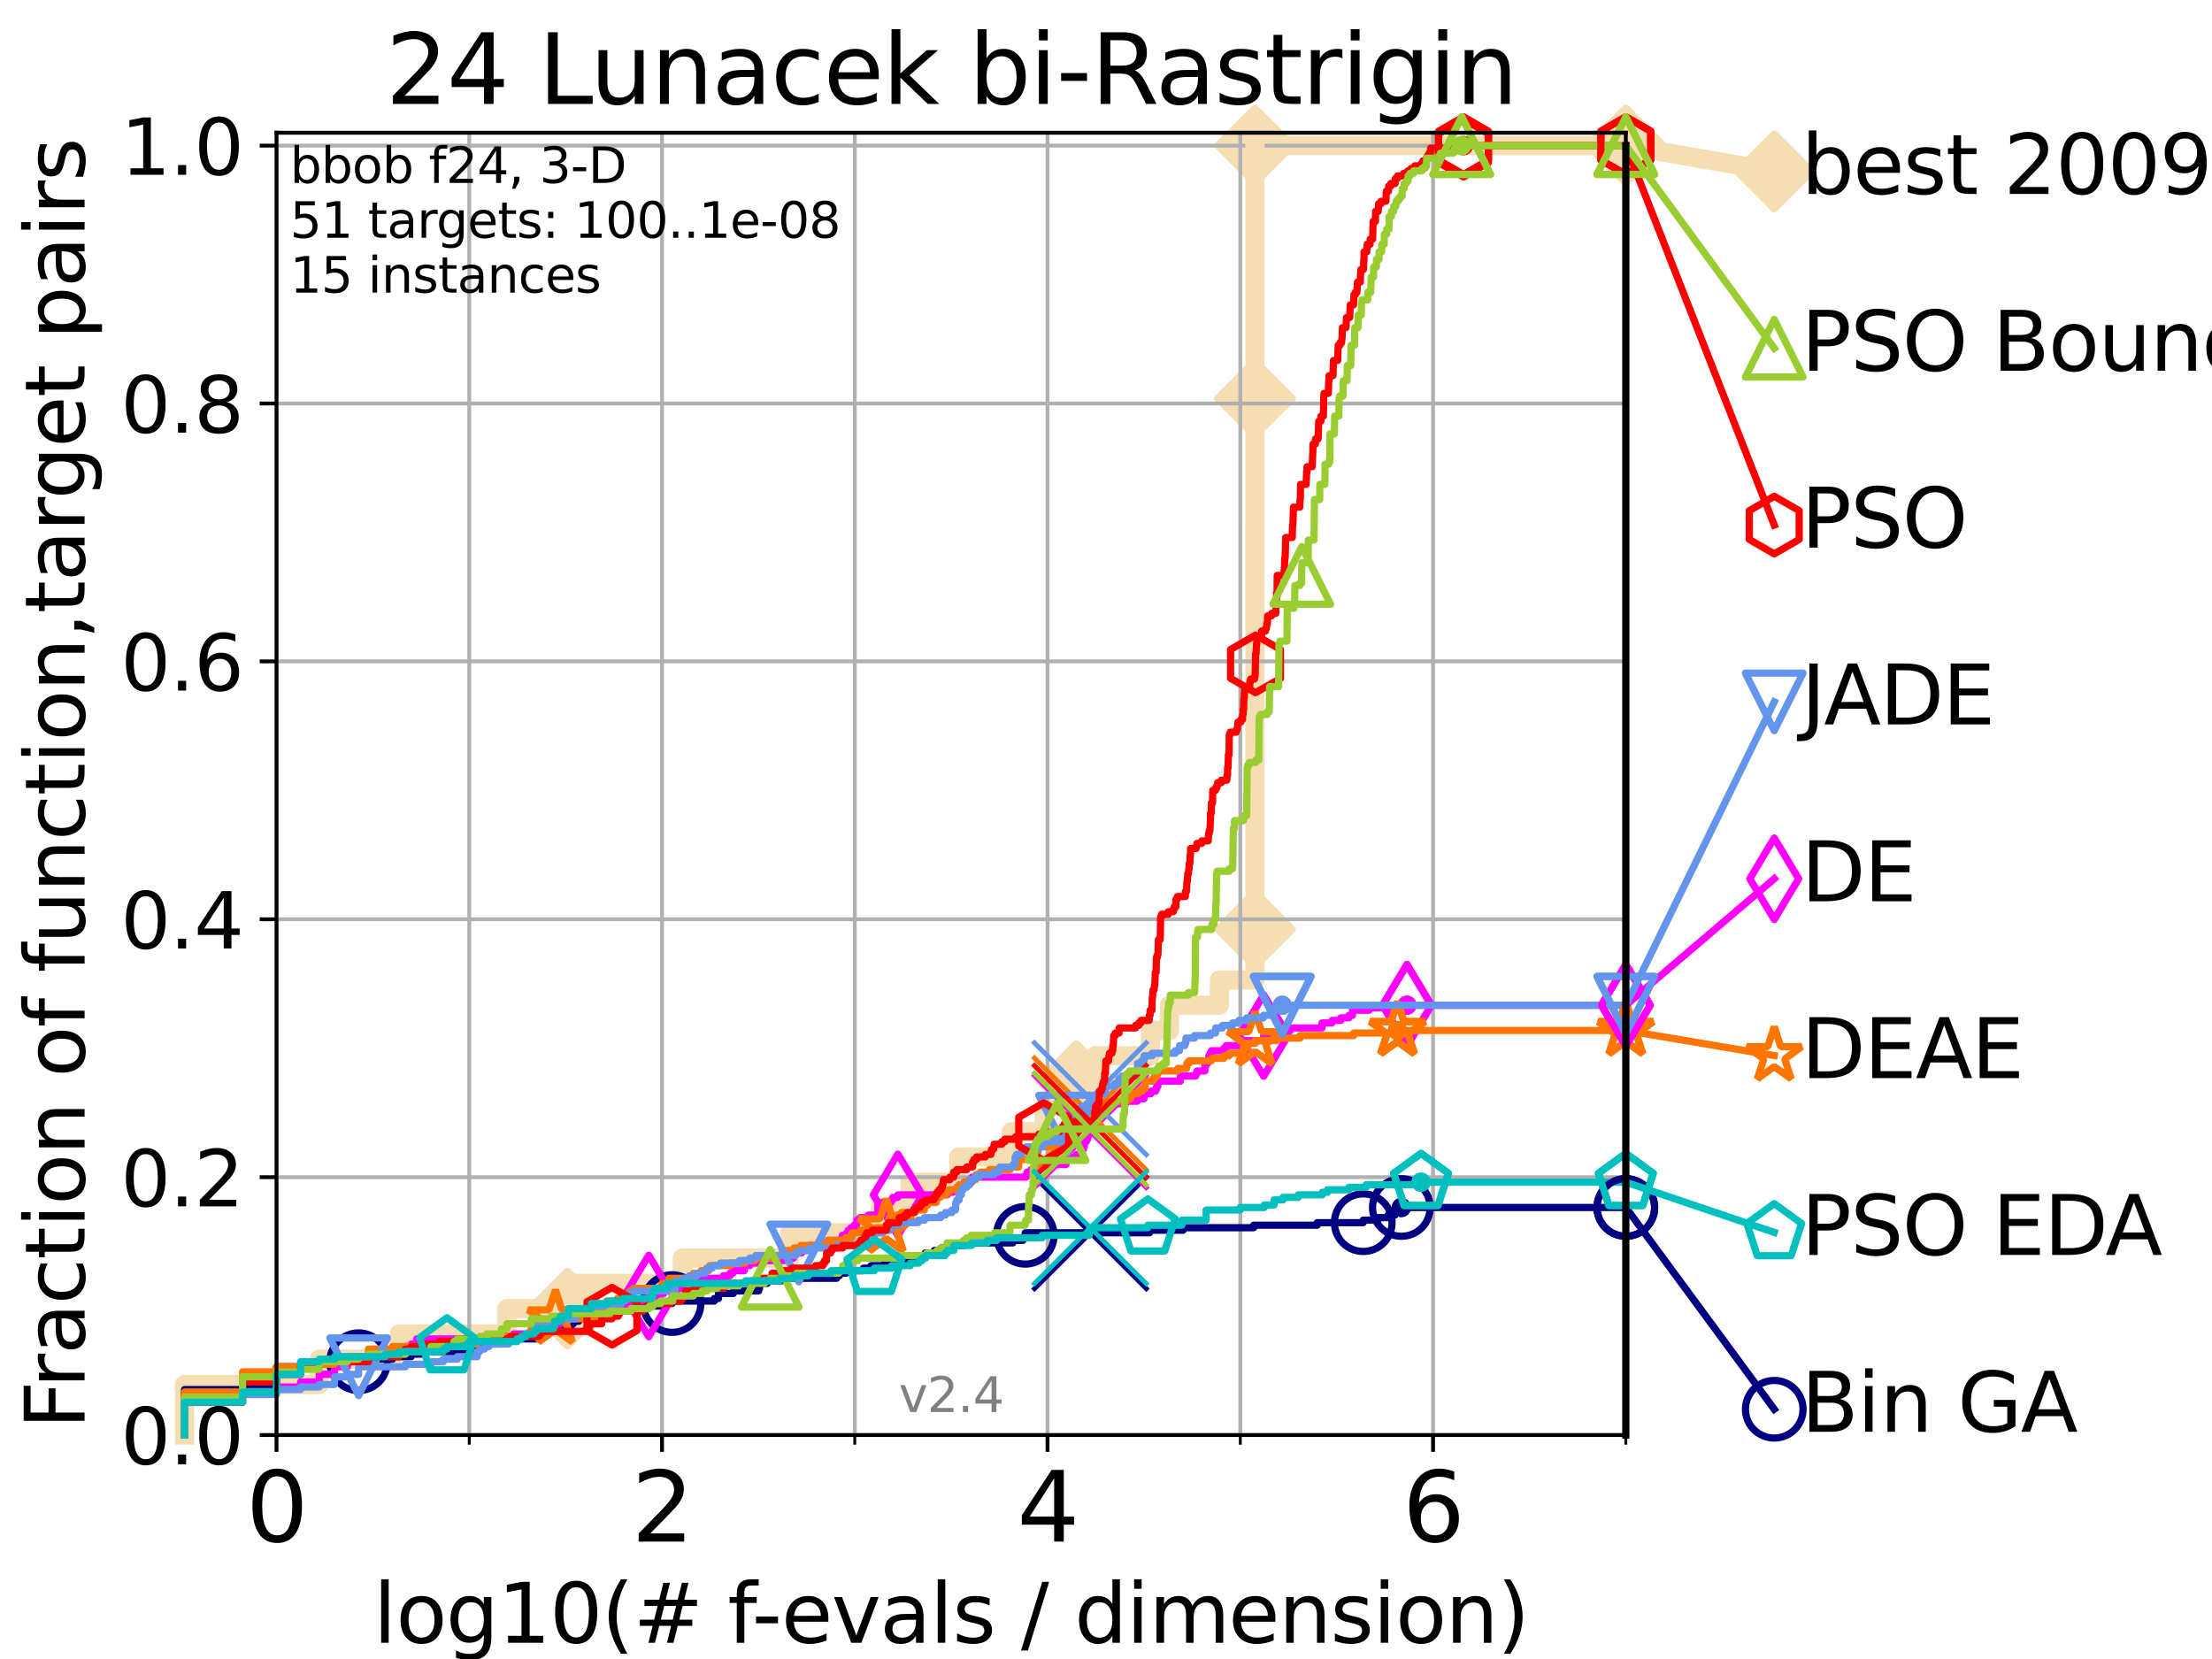 <?xml version="1.0" encoding="utf-8" standalone="no"?>
<!DOCTYPE svg PUBLIC "-//W3C//DTD SVG 1.1//EN"
  "http://www.w3.org/Graphics/SVG/1.1/DTD/svg11.dtd">
<svg height="345.6pt" version="1.1" viewBox="0 0 460.8 345.6" width="460.8pt" xmlns="http://www.w3.org/2000/svg" xmlns:xlink="http://www.w3.org/1999/xlink">
 <defs>
  <style type="text/css">*{stroke-linecap:butt;stroke-linejoin:round;}</style>
 </defs>
 <g id="figure_1">
  <g id="patch_1">
   <path d="M 0 345.6 
L 460.8 345.6 
L 460.8 0 
L 0 0 
z
" style="fill:#ffffff;"/>
  </g>
  <g id="axes_1">
   <g id="patch_2">
    <path d="M 57.6 298.944 
L 338.688 298.944 
L 338.688 27.648 
L 57.6 27.648 
z
" style="fill:#ffffff;"/>
   </g>
   <g id="line2d_1">
    <path d="M 38.441 298.944 
L 38.441 288.41 
L 66.508 288.41 
L 66.508 283.143 
L 83.172 283.143 
L 83.172 277.877 
L 105.585 277.877 
L 105.585 272.61 
L 118.221 272.61 
L 118.221 267.343 
L 142.125 267.343 
L 142.125 262.076 
L 164.537 262.076 
L 164.537 256.809 
L 183.364 256.809 
L 183.364 251.542 
L 189.593 251.542 
L 189.593 246.275 
L 199.732 246.275 
L 199.732 241.009 
L 210.681 241.009 
L 210.681 235.742 
L 217.523 235.742 
L 217.523 230.475 
L 224.216 230.475 
L 224.216 225.208 
L 228.238 225.208 
L 228.238 219.941 
L 239.675 219.941 
L 239.675 214.674 
L 243.61 214.674 
L 243.61 209.407 
L 254.026 209.407 
L 254.026 204.141 
L 261.436 204.141 
L 261.436 198.874 
L 261.436 198.874 
L 261.436 193.607 
L 261.436 193.607 
L 261.436 114.604 
L 261.436 114.604 
L 261.436 109.337 
L 261.437 109.337 
L 261.437 104.07 
L 261.437 104.07 
L 261.437 83.003 
L 261.437 83.003 
L 261.437 30.334 
L 338.688 30.334 
" style="fill:none;stroke:#f5deb3;stroke-linecap:square;stroke-width:4;"/>
   </g>
   <g id="line2d_2">
    <defs>
     <path d="M 0 7.778 
L 7.778 0 
L 0 -7.778 
L -7.778 0 
z
" id="m4f292b2433" style="stroke:#f5deb3;stroke-linejoin:miter;stroke-width:1.5;"/>
    </defs>
    <g>
     <use style="fill:#f5deb3;stroke:#f5deb3;stroke-linejoin:miter;stroke-width:1.5;" x="118.221" xlink:href="#m4f292b2433" y="272.61"/>
     <use style="fill:#f5deb3;stroke:#f5deb3;stroke-linejoin:miter;stroke-width:1.5;" x="224.216" xlink:href="#m4f292b2433" y="225.208"/>
     <use style="fill:#f5deb3;stroke:#f5deb3;stroke-linejoin:miter;stroke-width:1.5;" x="261.436" xlink:href="#m4f292b2433" y="193.607"/>
     <use style="fill:#f5deb3;stroke:#f5deb3;stroke-linejoin:miter;stroke-width:1.5;" x="261.437" xlink:href="#m4f292b2433" y="83.003"/>
     <use style="fill:#f5deb3;stroke:#f5deb3;stroke-linejoin:miter;stroke-width:1.5;" x="261.437" xlink:href="#m4f292b2433" y="30.334"/>
     <use style="fill:#f5deb3;stroke:#f5deb3;stroke-linejoin:miter;stroke-width:1.5;" x="338.688" xlink:href="#m4f292b2433" y="30.334"/>
    </g>
   </g>
   <g id="line2d_3">
    <path style="fill:none;stroke:#f5deb3;stroke-linecap:square;stroke-width:4;"/>
    <g/>
   </g>
   <g id="line2d_4">
    <path d="M 338.688 30.334 
L 369.608 35.706 
" style="fill:none;stroke:#f5deb3;stroke-linecap:square;stroke-width:4;"/>
    <g>
     <use style="fill:#f5deb3;stroke:#f5deb3;stroke-linejoin:miter;stroke-width:1.5;" x="338.688" xlink:href="#m4f292b2433" y="30.334"/>
     <use style="fill:#f5deb3;stroke:#f5deb3;stroke-linejoin:miter;stroke-width:1.5;" x="369.608" xlink:href="#m4f292b2433" y="35.706"/>
    </g>
   </g>
   <g id="matplotlib.axis_1">
    <g id="xtick_1">
     <g id="line2d_5">
      <path clip-path="url(#pc534d50ca3)" d="M 57.6 298.944 
L 57.6 27.648 
" style="fill:none;stroke:#b0b0b0;stroke-linecap:square;stroke-width:0.8;"/>
     </g>
     <g id="line2d_6">
      <defs>
       <path d="M 0 0 
L 0 3.5 
" id="mc76aa05da3" style="stroke:#000000;stroke-width:0.8;"/>
      </defs>
      <g>
       <use style="stroke:#000000;stroke-width:0.8;" x="57.6" xlink:href="#mc76aa05da3" y="298.944"/>
      </g>
     </g>
     <g id="text_1">
      <!-- 0 -->
      <g transform="translate(51.237 321.141)scale(0.2 -0.2)">
       <defs>
        <path d="M 2034 4250 
Q 1547 4250 1301 3770 
Q 1056 3291 1056 2328 
Q 1056 1369 1301 889 
Q 1547 409 2034 409 
Q 2525 409 2770 889 
Q 3016 1369 3016 2328 
Q 3016 3291 2770 3770 
Q 2525 4250 2034 4250 
z
M 2034 4750 
Q 2819 4750 3233 4129 
Q 3647 3509 3647 2328 
Q 3647 1150 3233 529 
Q 2819 -91 2034 -91 
Q 1250 -91 836 529 
Q 422 1150 422 2328 
Q 422 3509 836 4129 
Q 1250 4750 2034 4750 
z
" id="DejaVuSans-30" transform="scale(0.016)"/>
       </defs>
       <use xlink:href="#DejaVuSans-30"/>
      </g>
     </g>
    </g>
    <g id="xtick_2">
     <g id="line2d_7">
      <path clip-path="url(#pc534d50ca3)" d="M 137.911 298.944 
L 137.911 27.648 
" style="fill:none;stroke:#b0b0b0;stroke-linecap:square;stroke-width:0.8;"/>
     </g>
     <g id="line2d_8">
      <g>
       <use style="stroke:#000000;stroke-width:0.8;" x="137.911" xlink:href="#mc76aa05da3" y="298.944"/>
      </g>
     </g>
     <g id="text_2">
      <!-- 2 -->
      <g transform="translate(131.548 321.141)scale(0.2 -0.2)">
       <defs>
        <path d="M 1228 531 
L 3431 531 
L 3431 0 
L 469 0 
L 469 531 
Q 828 903 1448 1529 
Q 2069 2156 2228 2338 
Q 2531 2678 2651 2914 
Q 2772 3150 2772 3378 
Q 2772 3750 2511 3984 
Q 2250 4219 1831 4219 
Q 1534 4219 1204 4116 
Q 875 4013 500 3803 
L 500 4441 
Q 881 4594 1212 4672 
Q 1544 4750 1819 4750 
Q 2544 4750 2975 4387 
Q 3406 4025 3406 3419 
Q 3406 3131 3298 2873 
Q 3191 2616 2906 2266 
Q 2828 2175 2409 1742 
Q 1991 1309 1228 531 
z
" id="DejaVuSans-32" transform="scale(0.016)"/>
       </defs>
       <use xlink:href="#DejaVuSans-32"/>
      </g>
     </g>
    </g>
    <g id="xtick_3">
     <g id="line2d_9">
      <path clip-path="url(#pc534d50ca3)" d="M 218.222 298.944 
L 218.222 27.648 
" style="fill:none;stroke:#b0b0b0;stroke-linecap:square;stroke-width:0.8;"/>
     </g>
     <g id="line2d_10">
      <g>
       <use style="stroke:#000000;stroke-width:0.8;" x="218.222" xlink:href="#mc76aa05da3" y="298.944"/>
      </g>
     </g>
     <g id="text_3">
      <!-- 4 -->
      <g transform="translate(211.859 321.141)scale(0.2 -0.2)">
       <defs>
        <path d="M 2419 4116 
L 825 1625 
L 2419 1625 
L 2419 4116 
z
M 2253 4666 
L 3047 4666 
L 3047 1625 
L 3713 1625 
L 3713 1100 
L 3047 1100 
L 3047 0 
L 2419 0 
L 2419 1100 
L 313 1100 
L 313 1709 
L 2253 4666 
z
" id="DejaVuSans-34" transform="scale(0.016)"/>
       </defs>
       <use xlink:href="#DejaVuSans-34"/>
      </g>
     </g>
    </g>
    <g id="xtick_4">
     <g id="line2d_11">
      <path clip-path="url(#pc534d50ca3)" d="M 298.533 298.944 
L 298.533 27.648 
" style="fill:none;stroke:#b0b0b0;stroke-linecap:square;stroke-width:0.8;"/>
     </g>
     <g id="line2d_12">
      <g>
       <use style="stroke:#000000;stroke-width:0.8;" x="298.533" xlink:href="#mc76aa05da3" y="298.944"/>
      </g>
     </g>
     <g id="text_4">
      <!-- 6 -->
      <g transform="translate(292.17 321.141)scale(0.2 -0.2)">
       <defs>
        <path d="M 2113 2584 
Q 1688 2584 1439 2293 
Q 1191 2003 1191 1497 
Q 1191 994 1439 701 
Q 1688 409 2113 409 
Q 2538 409 2786 701 
Q 3034 994 3034 1497 
Q 3034 2003 2786 2293 
Q 2538 2584 2113 2584 
z
M 3366 4563 
L 3366 3988 
Q 3128 4100 2886 4159 
Q 2644 4219 2406 4219 
Q 1781 4219 1451 3797 
Q 1122 3375 1075 2522 
Q 1259 2794 1537 2939 
Q 1816 3084 2150 3084 
Q 2853 3084 3261 2657 
Q 3669 2231 3669 1497 
Q 3669 778 3244 343 
Q 2819 -91 2113 -91 
Q 1303 -91 875 529 
Q 447 1150 447 2328 
Q 447 3434 972 4092 
Q 1497 4750 2381 4750 
Q 2619 4750 2861 4703 
Q 3103 4656 3366 4563 
z
" id="DejaVuSans-36" transform="scale(0.016)"/>
       </defs>
       <use xlink:href="#DejaVuSans-36"/>
      </g>
     </g>
    </g>
    <g id="xtick_5">
     <g id="line2d_13">
      <path clip-path="url(#pc534d50ca3)" d="M 97.755 298.944 
L 97.755 27.648 
" style="fill:none;stroke:#b0b0b0;stroke-linecap:square;stroke-width:0.8;"/>
     </g>
     <g id="line2d_14">
      <defs>
       <path d="M 0 0 
L 0 2 
" id="m299edee311" style="stroke:#000000;stroke-width:0.6;"/>
      </defs>
      <g>
       <use style="stroke:#000000;stroke-width:0.6;" x="97.755" xlink:href="#m299edee311" y="298.944"/>
      </g>
     </g>
    </g>
    <g id="xtick_6">
     <g id="line2d_15">
      <path clip-path="url(#pc534d50ca3)" d="M 178.066 298.944 
L 178.066 27.648 
" style="fill:none;stroke:#b0b0b0;stroke-linecap:square;stroke-width:0.8;"/>
     </g>
     <g id="line2d_16">
      <g>
       <use style="stroke:#000000;stroke-width:0.6;" x="178.066" xlink:href="#m299edee311" y="298.944"/>
      </g>
     </g>
    </g>
    <g id="xtick_7">
     <g id="line2d_17">
      <path clip-path="url(#pc534d50ca3)" d="M 258.377 298.944 
L 258.377 27.648 
" style="fill:none;stroke:#b0b0b0;stroke-linecap:square;stroke-width:0.8;"/>
     </g>
     <g id="line2d_18">
      <g>
       <use style="stroke:#000000;stroke-width:0.6;" x="258.377" xlink:href="#m299edee311" y="298.944"/>
      </g>
     </g>
    </g>
    <g id="xtick_8">
     <g id="line2d_19">
      <path clip-path="url(#pc534d50ca3)" d="M 338.688 298.944 
L 338.688 27.648 
" style="fill:none;stroke:#b0b0b0;stroke-linecap:square;stroke-width:0.8;"/>
     </g>
     <g id="line2d_20">
      <g>
       <use style="stroke:#000000;stroke-width:0.6;" x="338.688" xlink:href="#m299edee311" y="298.944"/>
      </g>
     </g>
    </g>
    <g id="text_5">
     <!-- log10(# f-evals / dimension) -->
     <g transform="translate(77.764 342.218)scale(0.17 -0.17)">
      <defs>
       <path d="M 603 4863 
L 1178 4863 
L 1178 0 
L 603 0 
L 603 4863 
z
" id="DejaVuSans-6c" transform="scale(0.016)"/>
       <path d="M 1959 3097 
Q 1497 3097 1228 2736 
Q 959 2375 959 1747 
Q 959 1119 1226 758 
Q 1494 397 1959 397 
Q 2419 397 2687 759 
Q 2956 1122 2956 1747 
Q 2956 2369 2687 2733 
Q 2419 3097 1959 3097 
z
M 1959 3584 
Q 2709 3584 3137 3096 
Q 3566 2609 3566 1747 
Q 3566 888 3137 398 
Q 2709 -91 1959 -91 
Q 1206 -91 779 398 
Q 353 888 353 1747 
Q 353 2609 779 3096 
Q 1206 3584 1959 3584 
z
" id="DejaVuSans-6f" transform="scale(0.016)"/>
       <path d="M 2906 1791 
Q 2906 2416 2648 2759 
Q 2391 3103 1925 3103 
Q 1463 3103 1205 2759 
Q 947 2416 947 1791 
Q 947 1169 1205 825 
Q 1463 481 1925 481 
Q 2391 481 2648 825 
Q 2906 1169 2906 1791 
z
M 3481 434 
Q 3481 -459 3084 -895 
Q 2688 -1331 1869 -1331 
Q 1566 -1331 1297 -1286 
Q 1028 -1241 775 -1147 
L 775 -588 
Q 1028 -725 1275 -790 
Q 1522 -856 1778 -856 
Q 2344 -856 2625 -561 
Q 2906 -266 2906 331 
L 2906 616 
Q 2728 306 2450 153 
Q 2172 0 1784 0 
Q 1141 0 747 490 
Q 353 981 353 1791 
Q 353 2603 747 3093 
Q 1141 3584 1784 3584 
Q 2172 3584 2450 3431 
Q 2728 3278 2906 2969 
L 2906 3500 
L 3481 3500 
L 3481 434 
z
" id="DejaVuSans-67" transform="scale(0.016)"/>
       <path d="M 794 531 
L 1825 531 
L 1825 4091 
L 703 3866 
L 703 4441 
L 1819 4666 
L 2450 4666 
L 2450 531 
L 3481 531 
L 3481 0 
L 794 0 
L 794 531 
z
" id="DejaVuSans-31" transform="scale(0.016)"/>
       <path d="M 1984 4856 
Q 1566 4138 1362 3434 
Q 1159 2731 1159 2009 
Q 1159 1288 1364 580 
Q 1569 -128 1984 -844 
L 1484 -844 
Q 1016 -109 783 600 
Q 550 1309 550 2009 
Q 550 2706 781 3412 
Q 1013 4119 1484 4856 
L 1984 4856 
z
" id="DejaVuSans-28" transform="scale(0.016)"/>
       <path d="M 3272 2816 
L 2363 2816 
L 2100 1772 
L 3016 1772 
L 3272 2816 
z
M 2803 4594 
L 2478 3297 
L 3391 3297 
L 3719 4594 
L 4219 4594 
L 3897 3297 
L 4872 3297 
L 4872 2816 
L 3775 2816 
L 3519 1772 
L 4513 1772 
L 4513 1294 
L 3397 1294 
L 3072 0 
L 2572 0 
L 2894 1294 
L 1978 1294 
L 1656 0 
L 1153 0 
L 1478 1294 
L 494 1294 
L 494 1772 
L 1594 1772 
L 1856 2816 
L 850 2816 
L 850 3297 
L 1978 3297 
L 2297 4594 
L 2803 4594 
z
" id="DejaVuSans-23" transform="scale(0.016)"/>
       <path id="DejaVuSans-20" transform="scale(0.016)"/>
       <path d="M 2375 4863 
L 2375 4384 
L 1825 4384 
Q 1516 4384 1395 4259 
Q 1275 4134 1275 3809 
L 1275 3500 
L 2222 3500 
L 2222 3053 
L 1275 3053 
L 1275 0 
L 697 0 
L 697 3053 
L 147 3053 
L 147 3500 
L 697 3500 
L 697 3744 
Q 697 4328 969 4595 
Q 1241 4863 1831 4863 
L 2375 4863 
z
" id="DejaVuSans-66" transform="scale(0.016)"/>
       <path d="M 313 2009 
L 1997 2009 
L 1997 1497 
L 313 1497 
L 313 2009 
z
" id="DejaVuSans-2d" transform="scale(0.016)"/>
       <path d="M 3597 1894 
L 3597 1613 
L 953 1613 
Q 991 1019 1311 708 
Q 1631 397 2203 397 
Q 2534 397 2845 478 
Q 3156 559 3463 722 
L 3463 178 
Q 3153 47 2828 -22 
Q 2503 -91 2169 -91 
Q 1331 -91 842 396 
Q 353 884 353 1716 
Q 353 2575 817 3079 
Q 1281 3584 2069 3584 
Q 2775 3584 3186 3129 
Q 3597 2675 3597 1894 
z
M 3022 2063 
Q 3016 2534 2758 2815 
Q 2500 3097 2075 3097 
Q 1594 3097 1305 2825 
Q 1016 2553 972 2059 
L 3022 2063 
z
" id="DejaVuSans-65" transform="scale(0.016)"/>
       <path d="M 191 3500 
L 800 3500 
L 1894 563 
L 2988 3500 
L 3597 3500 
L 2284 0 
L 1503 0 
L 191 3500 
z
" id="DejaVuSans-76" transform="scale(0.016)"/>
       <path d="M 2194 1759 
Q 1497 1759 1228 1600 
Q 959 1441 959 1056 
Q 959 750 1161 570 
Q 1363 391 1709 391 
Q 2188 391 2477 730 
Q 2766 1069 2766 1631 
L 2766 1759 
L 2194 1759 
z
M 3341 1997 
L 3341 0 
L 2766 0 
L 2766 531 
Q 2569 213 2275 61 
Q 1981 -91 1556 -91 
Q 1019 -91 701 211 
Q 384 513 384 1019 
Q 384 1609 779 1909 
Q 1175 2209 1959 2209 
L 2766 2209 
L 2766 2266 
Q 2766 2663 2505 2880 
Q 2244 3097 1772 3097 
Q 1472 3097 1187 3025 
Q 903 2953 641 2809 
L 641 3341 
Q 956 3463 1253 3523 
Q 1550 3584 1831 3584 
Q 2591 3584 2966 3190 
Q 3341 2797 3341 1997 
z
" id="DejaVuSans-61" transform="scale(0.016)"/>
       <path d="M 2834 3397 
L 2834 2853 
Q 2591 2978 2328 3040 
Q 2066 3103 1784 3103 
Q 1356 3103 1142 2972 
Q 928 2841 928 2578 
Q 928 2378 1081 2264 
Q 1234 2150 1697 2047 
L 1894 2003 
Q 2506 1872 2764 1633 
Q 3022 1394 3022 966 
Q 3022 478 2636 193 
Q 2250 -91 1575 -91 
Q 1294 -91 989 -36 
Q 684 19 347 128 
L 347 722 
Q 666 556 975 473 
Q 1284 391 1588 391 
Q 1994 391 2212 530 
Q 2431 669 2431 922 
Q 2431 1156 2273 1281 
Q 2116 1406 1581 1522 
L 1381 1569 
Q 847 1681 609 1914 
Q 372 2147 372 2553 
Q 372 3047 722 3315 
Q 1072 3584 1716 3584 
Q 2034 3584 2315 3537 
Q 2597 3491 2834 3397 
z
" id="DejaVuSans-73" transform="scale(0.016)"/>
       <path d="M 1625 4666 
L 2156 4666 
L 531 -594 
L 0 -594 
L 1625 4666 
z
" id="DejaVuSans-2f" transform="scale(0.016)"/>
       <path d="M 2906 2969 
L 2906 4863 
L 3481 4863 
L 3481 0 
L 2906 0 
L 2906 525 
Q 2725 213 2448 61 
Q 2172 -91 1784 -91 
Q 1150 -91 751 415 
Q 353 922 353 1747 
Q 353 2572 751 3078 
Q 1150 3584 1784 3584 
Q 2172 3584 2448 3432 
Q 2725 3281 2906 2969 
z
M 947 1747 
Q 947 1113 1208 752 
Q 1469 391 1925 391 
Q 2381 391 2643 752 
Q 2906 1113 2906 1747 
Q 2906 2381 2643 2742 
Q 2381 3103 1925 3103 
Q 1469 3103 1208 2742 
Q 947 2381 947 1747 
z
" id="DejaVuSans-64" transform="scale(0.016)"/>
       <path d="M 603 3500 
L 1178 3500 
L 1178 0 
L 603 0 
L 603 3500 
z
M 603 4863 
L 1178 4863 
L 1178 4134 
L 603 4134 
L 603 4863 
z
" id="DejaVuSans-69" transform="scale(0.016)"/>
       <path d="M 3328 2828 
Q 3544 3216 3844 3400 
Q 4144 3584 4550 3584 
Q 5097 3584 5394 3201 
Q 5691 2819 5691 2113 
L 5691 0 
L 5113 0 
L 5113 2094 
Q 5113 2597 4934 2840 
Q 4756 3084 4391 3084 
Q 3944 3084 3684 2787 
Q 3425 2491 3425 1978 
L 3425 0 
L 2847 0 
L 2847 2094 
Q 2847 2600 2669 2842 
Q 2491 3084 2119 3084 
Q 1678 3084 1418 2786 
Q 1159 2488 1159 1978 
L 1159 0 
L 581 0 
L 581 3500 
L 1159 3500 
L 1159 2956 
Q 1356 3278 1631 3431 
Q 1906 3584 2284 3584 
Q 2666 3584 2933 3390 
Q 3200 3197 3328 2828 
z
" id="DejaVuSans-6d" transform="scale(0.016)"/>
       <path d="M 3513 2113 
L 3513 0 
L 2938 0 
L 2938 2094 
Q 2938 2591 2744 2837 
Q 2550 3084 2163 3084 
Q 1697 3084 1428 2787 
Q 1159 2491 1159 1978 
L 1159 0 
L 581 0 
L 581 3500 
L 1159 3500 
L 1159 2956 
Q 1366 3272 1645 3428 
Q 1925 3584 2291 3584 
Q 2894 3584 3203 3211 
Q 3513 2838 3513 2113 
z
" id="DejaVuSans-6e" transform="scale(0.016)"/>
       <path d="M 513 4856 
L 1013 4856 
Q 1481 4119 1714 3412 
Q 1947 2706 1947 2009 
Q 1947 1309 1714 600 
Q 1481 -109 1013 -844 
L 513 -844 
Q 928 -128 1133 580 
Q 1338 1288 1338 2009 
Q 1338 2731 1133 3434 
Q 928 4138 513 4856 
z
" id="DejaVuSans-29" transform="scale(0.016)"/>
      </defs>
      <use xlink:href="#DejaVuSans-6c"/>
      <use x="27.783" xlink:href="#DejaVuSans-6f"/>
      <use x="88.965" xlink:href="#DejaVuSans-67"/>
      <use x="152.441" xlink:href="#DejaVuSans-31"/>
      <use x="216.064" xlink:href="#DejaVuSans-30"/>
      <use x="279.688" xlink:href="#DejaVuSans-28"/>
      <use x="318.701" xlink:href="#DejaVuSans-23"/>
      <use x="402.49" xlink:href="#DejaVuSans-20"/>
      <use x="434.277" xlink:href="#DejaVuSans-66"/>
      <use x="463.982" xlink:href="#DejaVuSans-2d"/>
      <use x="500.066" xlink:href="#DejaVuSans-65"/>
      <use x="561.59" xlink:href="#DejaVuSans-76"/>
      <use x="620.77" xlink:href="#DejaVuSans-61"/>
      <use x="682.049" xlink:href="#DejaVuSans-6c"/>
      <use x="709.832" xlink:href="#DejaVuSans-73"/>
      <use x="761.932" xlink:href="#DejaVuSans-20"/>
      <use x="793.719" xlink:href="#DejaVuSans-2f"/>
      <use x="827.41" xlink:href="#DejaVuSans-20"/>
      <use x="859.197" xlink:href="#DejaVuSans-64"/>
      <use x="922.674" xlink:href="#DejaVuSans-69"/>
      <use x="950.457" xlink:href="#DejaVuSans-6d"/>
      <use x="1047.869" xlink:href="#DejaVuSans-65"/>
      <use x="1109.393" xlink:href="#DejaVuSans-6e"/>
      <use x="1172.771" xlink:href="#DejaVuSans-73"/>
      <use x="1224.871" xlink:href="#DejaVuSans-69"/>
      <use x="1252.654" xlink:href="#DejaVuSans-6f"/>
      <use x="1313.836" xlink:href="#DejaVuSans-6e"/>
      <use x="1377.215" xlink:href="#DejaVuSans-29"/>
     </g>
    </g>
   </g>
   <g id="matplotlib.axis_2">
    <g id="ytick_1">
     <g id="line2d_21">
      <path clip-path="url(#pc534d50ca3)" d="M 57.6 298.944 
L 338.688 298.944 
" style="fill:none;stroke:#b0b0b0;stroke-linecap:square;stroke-width:0.8;"/>
     </g>
     <g id="line2d_22">
      <defs>
       <path d="M 0 0 
L -3.5 0 
" id="mce8aabfc2e" style="stroke:#000000;stroke-width:0.8;"/>
      </defs>
      <g>
       <use style="stroke:#000000;stroke-width:0.8;" x="57.6" xlink:href="#mce8aabfc2e" y="298.944"/>
      </g>
     </g>
     <g id="text_6">
      <!-- 0.0 -->
      <g transform="translate(25.155 305.023)scale(0.16 -0.16)">
       <defs>
        <path d="M 684 794 
L 1344 794 
L 1344 0 
L 684 0 
L 684 794 
z
" id="DejaVuSans-2e" transform="scale(0.016)"/>
       </defs>
       <use xlink:href="#DejaVuSans-30"/>
       <use x="63.623" xlink:href="#DejaVuSans-2e"/>
       <use x="95.41" xlink:href="#DejaVuSans-30"/>
      </g>
     </g>
    </g>
    <g id="ytick_2">
     <g id="line2d_23">
      <path clip-path="url(#pc534d50ca3)" d="M 57.6 245.222 
L 338.688 245.222 
" style="fill:none;stroke:#b0b0b0;stroke-linecap:square;stroke-width:0.8;"/>
     </g>
     <g id="line2d_24">
      <g>
       <use style="stroke:#000000;stroke-width:0.8;" x="57.6" xlink:href="#mce8aabfc2e" y="245.222"/>
      </g>
     </g>
     <g id="text_7">
      <!-- 0.2 -->
      <g transform="translate(25.155 251.301)scale(0.16 -0.16)">
       <use xlink:href="#DejaVuSans-30"/>
       <use x="63.623" xlink:href="#DejaVuSans-2e"/>
       <use x="95.41" xlink:href="#DejaVuSans-32"/>
      </g>
     </g>
    </g>
    <g id="ytick_3">
     <g id="line2d_25">
      <path clip-path="url(#pc534d50ca3)" d="M 57.6 191.5 
L 338.688 191.5 
" style="fill:none;stroke:#b0b0b0;stroke-linecap:square;stroke-width:0.8;"/>
     </g>
     <g id="line2d_26">
      <g>
       <use style="stroke:#000000;stroke-width:0.8;" x="57.6" xlink:href="#mce8aabfc2e" y="191.5"/>
      </g>
     </g>
     <g id="text_8">
      <!-- 0.4 -->
      <g transform="translate(25.155 197.579)scale(0.16 -0.16)">
       <use xlink:href="#DejaVuSans-30"/>
       <use x="63.623" xlink:href="#DejaVuSans-2e"/>
       <use x="95.41" xlink:href="#DejaVuSans-34"/>
      </g>
     </g>
    </g>
    <g id="ytick_4">
     <g id="line2d_27">
      <path clip-path="url(#pc534d50ca3)" d="M 57.6 137.778 
L 338.688 137.778 
" style="fill:none;stroke:#b0b0b0;stroke-linecap:square;stroke-width:0.8;"/>
     </g>
     <g id="line2d_28">
      <g>
       <use style="stroke:#000000;stroke-width:0.8;" x="57.6" xlink:href="#mce8aabfc2e" y="137.778"/>
      </g>
     </g>
     <g id="text_9">
      <!-- 0.6 -->
      <g transform="translate(25.155 143.857)scale(0.16 -0.16)">
       <use xlink:href="#DejaVuSans-30"/>
       <use x="63.623" xlink:href="#DejaVuSans-2e"/>
       <use x="95.41" xlink:href="#DejaVuSans-36"/>
      </g>
     </g>
    </g>
    <g id="ytick_5">
     <g id="line2d_29">
      <path clip-path="url(#pc534d50ca3)" d="M 57.6 84.056 
L 338.688 84.056 
" style="fill:none;stroke:#b0b0b0;stroke-linecap:square;stroke-width:0.8;"/>
     </g>
     <g id="line2d_30">
      <g>
       <use style="stroke:#000000;stroke-width:0.8;" x="57.6" xlink:href="#mce8aabfc2e" y="84.056"/>
      </g>
     </g>
     <g id="text_10">
      <!-- 0.8 -->
      <g transform="translate(25.155 90.135)scale(0.16 -0.16)">
       <defs>
        <path d="M 2034 2216 
Q 1584 2216 1326 1975 
Q 1069 1734 1069 1313 
Q 1069 891 1326 650 
Q 1584 409 2034 409 
Q 2484 409 2743 651 
Q 3003 894 3003 1313 
Q 3003 1734 2745 1975 
Q 2488 2216 2034 2216 
z
M 1403 2484 
Q 997 2584 770 2862 
Q 544 3141 544 3541 
Q 544 4100 942 4425 
Q 1341 4750 2034 4750 
Q 2731 4750 3128 4425 
Q 3525 4100 3525 3541 
Q 3525 3141 3298 2862 
Q 3072 2584 2669 2484 
Q 3125 2378 3379 2068 
Q 3634 1759 3634 1313 
Q 3634 634 3220 271 
Q 2806 -91 2034 -91 
Q 1263 -91 848 271 
Q 434 634 434 1313 
Q 434 1759 690 2068 
Q 947 2378 1403 2484 
z
M 1172 3481 
Q 1172 3119 1398 2916 
Q 1625 2713 2034 2713 
Q 2441 2713 2670 2916 
Q 2900 3119 2900 3481 
Q 2900 3844 2670 4047 
Q 2441 4250 2034 4250 
Q 1625 4250 1398 4047 
Q 1172 3844 1172 3481 
z
" id="DejaVuSans-38" transform="scale(0.016)"/>
       </defs>
       <use xlink:href="#DejaVuSans-30"/>
       <use x="63.623" xlink:href="#DejaVuSans-2e"/>
       <use x="95.41" xlink:href="#DejaVuSans-38"/>
      </g>
     </g>
    </g>
    <g id="ytick_6">
     <g id="line2d_31">
      <path clip-path="url(#pc534d50ca3)" d="M 57.6 30.334 
L 338.688 30.334 
" style="fill:none;stroke:#b0b0b0;stroke-linecap:square;stroke-width:0.8;"/>
     </g>
     <g id="line2d_32">
      <g>
       <use style="stroke:#000000;stroke-width:0.8;" x="57.6" xlink:href="#mce8aabfc2e" y="30.334"/>
      </g>
     </g>
     <g id="text_11">
      <!-- 1.0 -->
      <g transform="translate(25.155 36.413)scale(0.16 -0.16)">
       <use xlink:href="#DejaVuSans-31"/>
       <use x="63.623" xlink:href="#DejaVuSans-2e"/>
       <use x="95.41" xlink:href="#DejaVuSans-30"/>
      </g>
     </g>
    </g>
    <g id="text_12">
     <!-- Fraction of function,target pairs -->
     <g transform="translate(17.62 297.681)rotate(-90)scale(0.17 -0.17)">
      <defs>
       <path d="M 628 4666 
L 3309 4666 
L 3309 4134 
L 1259 4134 
L 1259 2759 
L 3109 2759 
L 3109 2228 
L 1259 2228 
L 1259 0 
L 628 0 
L 628 4666 
z
" id="DejaVuSans-46" transform="scale(0.016)"/>
       <path d="M 2631 2963 
Q 2534 3019 2420 3045 
Q 2306 3072 2169 3072 
Q 1681 3072 1420 2755 
Q 1159 2438 1159 1844 
L 1159 0 
L 581 0 
L 581 3500 
L 1159 3500 
L 1159 2956 
Q 1341 3275 1631 3429 
Q 1922 3584 2338 3584 
Q 2397 3584 2469 3576 
Q 2541 3569 2628 3553 
L 2631 2963 
z
" id="DejaVuSans-72" transform="scale(0.016)"/>
       <path d="M 3122 3366 
L 3122 2828 
Q 2878 2963 2633 3030 
Q 2388 3097 2138 3097 
Q 1578 3097 1268 2742 
Q 959 2388 959 1747 
Q 959 1106 1268 751 
Q 1578 397 2138 397 
Q 2388 397 2633 464 
Q 2878 531 3122 666 
L 3122 134 
Q 2881 22 2623 -34 
Q 2366 -91 2075 -91 
Q 1284 -91 818 406 
Q 353 903 353 1747 
Q 353 2603 823 3093 
Q 1294 3584 2113 3584 
Q 2378 3584 2631 3529 
Q 2884 3475 3122 3366 
z
" id="DejaVuSans-63" transform="scale(0.016)"/>
       <path d="M 1172 4494 
L 1172 3500 
L 2356 3500 
L 2356 3053 
L 1172 3053 
L 1172 1153 
Q 1172 725 1289 603 
Q 1406 481 1766 481 
L 2356 481 
L 2356 0 
L 1766 0 
Q 1100 0 847 248 
Q 594 497 594 1153 
L 594 3053 
L 172 3053 
L 172 3500 
L 594 3500 
L 594 4494 
L 1172 4494 
z
" id="DejaVuSans-74" transform="scale(0.016)"/>
       <path d="M 544 1381 
L 544 3500 
L 1119 3500 
L 1119 1403 
Q 1119 906 1312 657 
Q 1506 409 1894 409 
Q 2359 409 2629 706 
Q 2900 1003 2900 1516 
L 2900 3500 
L 3475 3500 
L 3475 0 
L 2900 0 
L 2900 538 
Q 2691 219 2414 64 
Q 2138 -91 1772 -91 
Q 1169 -91 856 284 
Q 544 659 544 1381 
z
M 1991 3584 
L 1991 3584 
z
" id="DejaVuSans-75" transform="scale(0.016)"/>
       <path d="M 750 794 
L 1409 794 
L 1409 256 
L 897 -744 
L 494 -744 
L 750 256 
L 750 794 
z
" id="DejaVuSans-2c" transform="scale(0.016)"/>
       <path d="M 1159 525 
L 1159 -1331 
L 581 -1331 
L 581 3500 
L 1159 3500 
L 1159 2969 
Q 1341 3281 1617 3432 
Q 1894 3584 2278 3584 
Q 2916 3584 3314 3078 
Q 3713 2572 3713 1747 
Q 3713 922 3314 415 
Q 2916 -91 2278 -91 
Q 1894 -91 1617 61 
Q 1341 213 1159 525 
z
M 3116 1747 
Q 3116 2381 2855 2742 
Q 2594 3103 2138 3103 
Q 1681 3103 1420 2742 
Q 1159 2381 1159 1747 
Q 1159 1113 1420 752 
Q 1681 391 2138 391 
Q 2594 391 2855 752 
Q 3116 1113 3116 1747 
z
" id="DejaVuSans-70" transform="scale(0.016)"/>
      </defs>
      <use xlink:href="#DejaVuSans-46"/>
      <use x="50.27" xlink:href="#DejaVuSans-72"/>
      <use x="91.383" xlink:href="#DejaVuSans-61"/>
      <use x="152.662" xlink:href="#DejaVuSans-63"/>
      <use x="207.643" xlink:href="#DejaVuSans-74"/>
      <use x="246.852" xlink:href="#DejaVuSans-69"/>
      <use x="274.635" xlink:href="#DejaVuSans-6f"/>
      <use x="335.816" xlink:href="#DejaVuSans-6e"/>
      <use x="399.195" xlink:href="#DejaVuSans-20"/>
      <use x="430.982" xlink:href="#DejaVuSans-6f"/>
      <use x="492.164" xlink:href="#DejaVuSans-66"/>
      <use x="527.369" xlink:href="#DejaVuSans-20"/>
      <use x="559.156" xlink:href="#DejaVuSans-66"/>
      <use x="594.361" xlink:href="#DejaVuSans-75"/>
      <use x="657.74" xlink:href="#DejaVuSans-6e"/>
      <use x="721.119" xlink:href="#DejaVuSans-63"/>
      <use x="776.1" xlink:href="#DejaVuSans-74"/>
      <use x="815.309" xlink:href="#DejaVuSans-69"/>
      <use x="843.092" xlink:href="#DejaVuSans-6f"/>
      <use x="904.273" xlink:href="#DejaVuSans-6e"/>
      <use x="967.652" xlink:href="#DejaVuSans-2c"/>
      <use x="999.439" xlink:href="#DejaVuSans-74"/>
      <use x="1038.648" xlink:href="#DejaVuSans-61"/>
      <use x="1099.928" xlink:href="#DejaVuSans-72"/>
      <use x="1139.291" xlink:href="#DejaVuSans-67"/>
      <use x="1202.768" xlink:href="#DejaVuSans-65"/>
      <use x="1264.291" xlink:href="#DejaVuSans-74"/>
      <use x="1303.5" xlink:href="#DejaVuSans-20"/>
      <use x="1335.287" xlink:href="#DejaVuSans-70"/>
      <use x="1398.764" xlink:href="#DejaVuSans-61"/>
      <use x="1460.043" xlink:href="#DejaVuSans-69"/>
      <use x="1487.826" xlink:href="#DejaVuSans-72"/>
      <use x="1528.939" xlink:href="#DejaVuSans-73"/>
     </g>
    </g>
   </g>
   <g id="line2d_33">
    <defs>
     <path d="M 0 1.5 
C 0.398 1.5 0.779 1.342 1.061 1.061 
C 1.342 0.779 1.5 0.398 1.5 0 
C 1.5 -0.398 1.342 -0.779 1.061 -1.061 
C 0.779 -1.342 0.398 -1.5 0 -1.5 
C -0.398 -1.5 -0.779 -1.342 -1.061 -1.061 
C -1.342 -0.779 -1.5 -0.398 -1.5 0 
C -1.5 0.398 -1.342 0.779 -1.061 1.061 
C -0.779 1.342 -0.398 1.5 0 1.5 
z
" id="m1f104abdd1" style="stroke:#f5deb3;"/>
    </defs>
    <g>
     <use style="fill:#f5deb3;stroke:#f5deb3;" x="261.437" xlink:href="#m1f104abdd1" y="30.334"/>
     <use style="fill:#f5deb3;stroke:#f5deb3;" x="261.437" xlink:href="#m1f104abdd1" y="30.334"/>
    </g>
   </g>
   <g id="line2d_34">
    <defs>
     <path d="M 0 1.5 
C 0.398 1.5 0.779 1.342 1.061 1.061 
C 1.342 0.779 1.5 0.398 1.5 0 
C 1.5 -0.398 1.342 -0.779 1.061 -1.061 
C 0.779 -1.342 0.398 -1.5 0 -1.5 
C -0.398 -1.5 -0.779 -1.342 -1.061 -1.061 
C -1.342 -0.779 -1.5 -0.398 -1.5 0 
C -1.5 0.398 -1.342 0.779 -1.061 1.061 
C -0.779 1.342 -0.398 1.5 0 1.5 
z
" id="m7b3f6f9627" style="stroke:#000080;"/>
    </defs>
    <g>
     <use style="fill:#000080;stroke:#000080;" x="291.925" xlink:href="#m7b3f6f9627" y="251.542"/>
     <use style="fill:#000080;stroke:#000080;" x="291.925" xlink:href="#m7b3f6f9627" y="251.542"/>
    </g>
   </g>
   <g id="line2d_35">
    <path d="M 38.441 298.944 
L 38.441 289.464 
L 50.529 289.464 
L 50.529 288.41 
L 57.6 288.41 
L 57.6 284.723 
L 62.617 284.723 
L 62.617 284.197 
L 72.376 284.197 
L 72.376 283.67 
L 74.705 283.67 
L 74.705 283.143 
L 81.776 283.143 
L 81.776 282.617 
L 85.667 282.617 
L 85.667 282.09 
L 87.85 282.09 
L 87.85 281.563 
L 97.755 281.563 
L 97.755 281.037 
L 99.938 281.037 
L 99.938 280.51 
L 101.413 280.51 
L 101.413 279.983 
L 104.435 279.983 
L 104.435 278.93 
L 111.768 278.93 
L 111.768 278.403 
L 112.281 278.403 
L 112.281 277.877 
L 112.779 277.877 
L 112.779 277.35 
L 115.291 277.35 
L 115.291 276.823 
L 118.925 276.823 
L 118.925 275.77 
L 119.436 275.77 
L 119.436 275.243 
L 120.572 275.243 
L 120.572 274.716 
L 122.076 274.716 
L 122.076 274.19 
L 126.507 274.19 
L 126.507 273.136 
L 129.002 273.136 
L 129.002 272.083 
L 138.027 272.083 
L 138.027 271.556 
L 139.991 271.556 
L 139.991 271.03 
L 148.796 271.03 
L 148.796 270.503 
L 149.676 270.503 
L 149.676 269.45 
L 152.786 269.45 
L 152.786 268.923 
L 158.031 268.923 
L 158.031 268.396 
L 158.232 268.396 
L 158.232 267.343 
L 159.841 267.343 
L 159.841 266.816 
L 162.813 266.816 
L 162.813 266.289 
L 174.276 266.289 
L 174.276 265.763 
L 174.852 265.763 
L 174.852 265.236 
L 176.242 265.236 
L 176.242 264.709 
L 179.85 264.709 
L 179.85 264.183 
L 181.443 264.183 
L 181.443 263.656 
L 184.288 263.656 
L 184.288 263.129 
L 184.336 263.129 
L 184.336 262.603 
L 188.561 262.603 
L 188.561 262.076 
L 191.995 262.076 
L 191.995 261.549 
L 192.748 261.549 
L 192.748 261.023 
L 194.649 261.023 
L 194.649 260.496 
L 196.055 260.496 
L 196.055 259.969 
L 198.369 259.969 
L 198.369 259.443 
L 200.658 259.443 
L 200.658 258.916 
L 210.995 258.916 
L 210.995 258.389 
L 213.09 258.389 
L 213.09 257.862 
L 213.476 257.862 
L 213.476 257.336 
L 213.58 257.336 
L 213.58 256.809 
L 239.457 256.809 
L 239.457 256.282 
L 246.456 256.282 
L 246.456 255.756 
L 261.15 255.756 
L 261.15 255.229 
L 274.408 255.229 
L 274.408 254.702 
L 283.988 254.702 
L 283.988 254.176 
L 287.053 254.176 
L 287.053 253.649 
L 289.168 253.649 
L 289.168 253.122 
L 290.601 253.122 
L 290.601 252.069 
L 291.925 252.069 
L 291.925 251.542 
L 338.688 251.542 
" style="fill:none;stroke:#000080;stroke-linecap:square;stroke-width:1.5;"/>
   </g>
   <g id="line2d_36">
    <defs>
     <path d="M 0 6 
C 1.591 6 3.117 5.368 4.243 4.243 
C 5.368 3.117 6 1.591 6 0 
C 6 -1.591 5.368 -3.117 4.243 -4.243 
C 3.117 -5.368 1.591 -6 0 -6 
C -1.591 -6 -3.117 -5.368 -4.243 -4.243 
C -5.368 -3.117 -6 -1.591 -6 0 
C -6 1.591 -5.368 3.117 -4.243 4.243 
C -3.117 5.368 -1.591 6 0 6 
z
" id="m57fbdf4c65" style="stroke:#000080;stroke-width:1.5;"/>
    </defs>
    <g>
     <use style="fill-opacity:0;stroke:#000080;stroke-width:1.5;" x="74.705" xlink:href="#m57fbdf4c65" y="283.67"/>
     <use style="fill-opacity:0;stroke:#000080;stroke-width:1.5;" x="139.991" xlink:href="#m57fbdf4c65" y="271.556"/>
     <use style="fill-opacity:0;stroke:#000080;stroke-width:1.5;" x="213.58" xlink:href="#m57fbdf4c65" y="257.336"/>
     <use style="fill-opacity:0;stroke:#000080;stroke-width:1.5;" x="283.988" xlink:href="#m57fbdf4c65" y="254.702"/>
     <use style="fill-opacity:0;stroke:#000080;stroke-width:1.5;" x="291.925" xlink:href="#m57fbdf4c65" y="251.542"/>
     <use style="fill-opacity:0;stroke:#000080;stroke-width:1.5;" x="338.688" xlink:href="#m57fbdf4c65" y="251.542"/>
    </g>
   </g>
   <g id="line2d_37">
    <path style="fill:none;stroke:#000080;stroke-linecap:square;stroke-width:1.5;"/>
    <g/>
   </g>
   <g id="line2d_38">
    <path clip-path="url(#pc534d50ca3)" d="M 227.152 256.809 
" style="fill:none;stroke:#000080;stroke-linecap:square;stroke-width:1.5;"/>
    <defs>
     <path d="M -12 12 
L 12 -12 
M -12 -12 
L 12 12 
" id="m65c2823bab" style="stroke:#000080;"/>
    </defs>
    <g clip-path="url(#pc534d50ca3)">
     <use style="fill:#000080;stroke:#000080;" x="227.152" xlink:href="#m65c2823bab" y="256.809"/>
    </g>
   </g>
   <g id="line2d_39">
    <defs>
     <path d="M 0 1.5 
C 0.398 1.5 0.779 1.342 1.061 1.061 
C 1.342 0.779 1.5 0.398 1.5 0 
C 1.5 -0.398 1.342 -0.779 1.061 -1.061 
C 0.779 -1.342 0.398 -1.5 0 -1.5 
C -0.398 -1.5 -0.779 -1.342 -1.061 -1.061 
C -1.342 -0.779 -1.5 -0.398 -1.5 0 
C -1.5 0.398 -1.342 0.779 -1.061 1.061 
C -0.779 1.342 -0.398 1.5 0 1.5 
z
" id="m6ab7ba67b7" style="stroke:#ff00ff;"/>
    </defs>
    <g>
     <use style="fill:#ff00ff;stroke:#ff00ff;" x="293.1" xlink:href="#m6ab7ba67b7" y="209.407"/>
     <use style="fill:#ff00ff;stroke:#ff00ff;" x="293.1" xlink:href="#m6ab7ba67b7" y="209.407"/>
    </g>
   </g>
   <g id="line2d_40">
    <path d="M 38.441 298.944 
L 38.441 291.044 
L 50.529 291.044 
L 50.529 289.99 
L 57.6 289.99 
L 57.6 288.937 
L 62.617 288.937 
L 62.617 287.884 
L 66.508 287.884 
L 66.508 286.304 
L 69.688 286.304 
L 69.688 284.723 
L 72.376 284.723 
L 72.376 283.67 
L 74.705 283.67 
L 74.705 282.617 
L 76.759 282.617 
L 76.759 282.09 
L 81.776 282.09 
L 81.776 281.563 
L 83.172 281.563 
L 83.172 281.037 
L 84.464 281.037 
L 84.464 280.51 
L 85.667 280.51 
L 85.667 279.983 
L 86.793 279.983 
L 86.793 278.93 
L 104.435 278.93 
L 104.435 278.403 
L 107.009 278.403 
L 107.009 277.877 
L 110.694 277.877 
L 110.694 277.35 
L 111.239 277.35 
L 111.239 276.823 
L 112.026 276.823 
L 112.026 276.296 
L 113.501 276.296 
L 113.501 275.77 
L 116.914 275.77 
L 116.914 275.243 
L 117.107 275.243 
L 117.107 274.19 
L 118.221 274.19 
L 118.221 273.663 
L 122.22 273.663 
L 122.22 272.61 
L 127.799 272.61 
L 127.799 272.083 
L 130.219 272.083 
L 130.219 271.03 
L 134.731 271.03 
L 134.731 270.503 
L 135.145 270.503 
L 135.145 269.976 
L 137.499 269.976 
L 137.499 269.45 
L 138.313 269.45 
L 138.313 268.923 
L 140.944 268.923 
L 140.944 268.396 
L 141.941 268.396 
L 141.941 267.343 
L 144.826 267.343 
L 144.826 266.816 
L 145.629 266.816 
L 145.629 266.289 
L 150.683 266.289 
L 150.683 265.763 
L 152.079 265.763 
L 152.079 265.236 
L 152.662 265.236 
L 152.662 264.709 
L 155.038 264.709 
L 155.038 263.656 
L 156.196 263.656 
L 156.196 263.129 
L 158.232 263.129 
L 158.232 262.603 
L 163.267 262.603 
L 163.267 262.076 
L 165.291 262.076 
L 165.291 261.549 
L 165.423 261.549 
L 165.423 261.023 
L 166.983 261.023 
L 166.983 260.496 
L 168.314 260.496 
L 168.314 259.969 
L 168.706 259.969 
L 168.706 259.443 
L 172.378 259.443 
L 172.482 258.389 
L 175.294 258.389 
L 175.294 257.862 
L 175.456 257.862 
L 175.456 257.336 
L 176.383 257.336 
L 176.383 256.809 
L 176.669 256.809 
L 176.669 256.282 
L 177.269 256.282 
L 177.269 255.756 
L 177.926 255.756 
L 177.926 255.229 
L 178.423 255.229 
L 178.514 254.176 
L 179.17 254.176 
L 179.17 253.649 
L 180.854 253.649 
L 180.854 253.122 
L 182.873 253.122 
L 182.877 251.016 
L 183.784 251.016 
L 183.784 250.489 
L 185.604 250.489 
L 185.604 249.962 
L 185.977 249.962 
L 185.977 249.436 
L 187.037 249.436 
L 187.037 248.909 
L 197.339 248.909 
L 197.339 248.382 
L 198.503 248.382 
L 198.503 247.855 
L 199.367 247.855 
L 199.367 247.329 
L 200.599 247.329 
L 200.599 246.802 
L 200.861 246.802 
L 200.861 246.275 
L 202.42 246.275 
L 202.499 245.222 
L 213.78 245.222 
L 213.78 244.695 
L 213.968 244.695 
L 213.968 244.169 
L 214.766 244.169 
L 214.766 243.642 
L 215.854 243.642 
L 215.854 243.115 
L 217.391 243.115 
L 217.391 242.589 
L 222.075 242.589 
L 222.075 241.535 
L 223.229 241.535 
L 223.229 241.009 
L 224.247 241.009 
L 224.247 240.482 
L 225.124 240.482 
L 225.124 239.955 
L 225.303 239.955 
L 225.303 239.428 
L 225.718 239.428 
L 225.718 238.902 
L 225.878 238.902 
L 225.918 237.848 
L 226.289 237.848 
L 226.289 237.322 
L 226.561 237.322 
L 226.561 236.795 
L 226.717 236.795 
L 226.764 235.742 
L 228.004 235.742 
L 228.059 234.688 
L 228.175 234.688 
L 228.175 234.162 
L 228.32 234.162 
L 228.32 233.635 
L 228.46 233.635 
L 228.569 232.582 
L 228.675 232.582 
L 228.675 231.528 
L 229.558 231.528 
L 229.558 230.475 
L 230.919 230.475 
L 230.919 229.948 
L 234.478 229.948 
L 234.478 229.421 
L 236.875 229.421 
L 236.875 228.895 
L 238.33 228.895 
L 238.359 227.841 
L 239.75 227.841 
L 239.75 227.315 
L 240.734 227.315 
L 240.734 226.788 
L 240.976 226.788 
L 240.976 226.261 
L 241.217 226.261 
L 241.225 225.208 
L 245.897 225.208 
L 245.897 224.155 
L 249.099 224.155 
L 249.099 223.628 
L 249.371 223.628 
L 249.371 223.101 
L 251.004 223.101 
L 251.004 222.048 
L 251.206 222.048 
L 251.206 221.521 
L 251.576 221.521 
L 251.576 220.994 
L 251.826 220.994 
L 251.826 219.941 
L 252.082 219.941 
L 252.082 219.414 
L 252.34 219.414 
L 252.34 218.888 
L 254.949 218.888 
L 254.949 218.361 
L 255.414 218.361 
L 255.414 217.834 
L 258.171 217.834 
L 258.171 217.308 
L 258.809 217.308 
L 258.809 216.781 
L 263.246 216.781 
L 263.246 215.728 
L 265.321 215.728 
L 265.321 215.201 
L 267.171 215.201 
L 267.171 214.674 
L 268.841 214.674 
L 268.841 214.148 
L 275.41 214.148 
L 275.412 213.094 
L 277.472 213.094 
L 277.472 212.567 
L 279.318 212.567 
L 279.318 212.041 
L 280.986 212.041 
L 280.986 211.514 
L 281.762 211.514 
L 281.763 210.461 
L 285.202 210.461 
L 285.202 209.934 
L 293.1 209.934 
L 293.1 209.407 
L 338.688 209.407 
L 338.688 209.407 
" style="fill:none;stroke:#ff00ff;stroke-linecap:square;stroke-width:1.5;"/>
   </g>
   <g id="line2d_41">
    <defs>
     <path d="M 0 8.485 
L 5.091 0 
L 0 -8.485 
L -5.091 0 
z
" id="m60098c1da5" style="stroke:#ff00ff;stroke-linejoin:miter;stroke-width:1.5;"/>
    </defs>
    <g>
     <use style="fill-opacity:0;stroke:#ff00ff;stroke-linejoin:miter;stroke-width:1.5;" x="135.145" xlink:href="#m60098c1da5" y="269.976"/>
     <use style="fill-opacity:0;stroke:#ff00ff;stroke-linejoin:miter;stroke-width:1.5;" x="187.037" xlink:href="#m60098c1da5" y="248.909"/>
     <use style="fill-opacity:0;stroke:#ff00ff;stroke-linejoin:miter;stroke-width:1.5;" x="263.246" xlink:href="#m60098c1da5" y="215.728"/>
     <use style="fill-opacity:0;stroke:#ff00ff;stroke-linejoin:miter;stroke-width:1.5;" x="293.1" xlink:href="#m60098c1da5" y="209.407"/>
     <use style="fill-opacity:0;stroke:#ff00ff;stroke-linejoin:miter;stroke-width:1.5;" x="293.1" xlink:href="#m60098c1da5" y="209.407"/>
     <use style="fill-opacity:0;stroke:#ff00ff;stroke-linejoin:miter;stroke-width:1.5;" x="338.688" xlink:href="#m60098c1da5" y="209.407"/>
    </g>
   </g>
   <g id="line2d_42">
    <path style="fill:none;stroke:#ff00ff;stroke-linecap:square;stroke-width:1.5;"/>
    <g/>
   </g>
   <g id="line2d_43">
    <path clip-path="url(#pc534d50ca3)" d="M 227.134 235.742 
" style="fill:none;stroke:#ff00ff;stroke-linecap:square;stroke-width:1.5;"/>
    <defs>
     <path d="M -12 12 
L 12 -12 
M -12 -12 
L 12 12 
" id="mac0e9ae7cf" style="stroke:#ff00ff;"/>
    </defs>
    <g clip-path="url(#pc534d50ca3)">
     <use style="fill:#ff00ff;stroke:#ff00ff;" x="227.134" xlink:href="#mac0e9ae7cf" y="235.742"/>
    </g>
   </g>
   <g id="line2d_44">
    <defs>
     <path d="M 0 1.5 
C 0.398 1.5 0.779 1.342 1.061 1.061 
C 1.342 0.779 1.5 0.398 1.5 0 
C 1.5 -0.398 1.342 -0.779 1.061 -1.061 
C 0.779 -1.342 0.398 -1.5 0 -1.5 
C -0.398 -1.5 -0.779 -1.342 -1.061 -1.061 
C -1.342 -0.779 -1.5 -0.398 -1.5 0 
C -1.5 0.398 -1.342 0.779 -1.061 1.061 
C -0.779 1.342 -0.398 1.5 0 1.5 
z
" id="m2417b94179" style="stroke:#ff7500;"/>
    </defs>
    <g>
     <use style="fill:#ff7500;stroke:#ff7500;" x="291.133" xlink:href="#m2417b94179" y="214.674"/>
     <use style="fill:#ff7500;stroke:#ff7500;" x="291.133" xlink:href="#m2417b94179" y="214.674"/>
    </g>
   </g>
   <g id="line2d_45">
    <path d="M 38.441 298.944 
L 38.441 289.99 
L 50.529 289.99 
L 50.529 285.777 
L 57.6 285.777 
L 57.6 284.723 
L 66.508 284.723 
L 66.508 284.197 
L 69.688 284.197 
L 69.688 283.143 
L 72.376 283.143 
L 72.376 282.617 
L 76.759 282.617 
L 76.759 281.037 
L 81.776 281.037 
L 81.776 280.51 
L 95.918 280.51 
L 95.918 279.983 
L 99.418 279.983 
L 99.418 279.457 
L 105.21 279.457 
L 105.21 278.403 
L 109.55 278.403 
L 109.55 277.877 
L 110.415 277.877 
L 110.415 277.35 
L 110.694 277.35 
L 110.694 276.823 
L 110.969 276.823 
L 110.969 276.296 
L 111.768 276.296 
L 111.768 275.77 
L 115.077 275.77 
L 115.077 275.243 
L 115.711 275.243 
L 115.711 274.716 
L 124.867 274.716 
L 124.867 273.663 
L 126.168 273.663 
L 126.168 272.61 
L 126.395 272.61 
L 126.395 271.03 
L 128.611 271.03 
L 128.611 270.503 
L 130.488 270.503 
L 130.488 269.976 
L 130.752 269.976 
L 130.752 269.45 
L 131.185 269.45 
L 131.185 268.923 
L 131.938 268.923 
L 131.938 268.396 
L 137.677 268.396 
L 137.677 267.87 
L 137.969 267.87 
L 137.969 267.343 
L 139.36 267.343 
L 139.36 266.289 
L 144.471 266.289 
L 144.471 265.236 
L 146.071 265.236 
L 146.071 264.709 
L 147.637 264.709 
L 147.637 264.183 
L 147.835 264.183 
L 147.835 263.656 
L 152.207 263.656 
L 152.207 263.129 
L 155.275 263.129 
L 155.275 262.603 
L 157.224 262.603 
L 157.224 262.076 
L 161.912 262.076 
L 161.912 261.549 
L 162.965 261.549 
L 162.965 260.496 
L 165.423 260.496 
L 165.423 259.969 
L 166.84 259.969 
L 166.84 259.443 
L 171.704 259.443 
L 171.704 258.916 
L 172.522 258.916 
L 172.522 258.389 
L 176.203 258.389 
L 176.203 257.862 
L 177.336 257.862 
L 177.336 257.336 
L 177.463 257.336 
L 177.463 256.809 
L 179.203 256.809 
L 179.203 256.282 
L 182.53 256.282 
L 182.53 255.756 
L 184.642 255.756 
L 184.642 255.229 
L 185.06 255.229 
L 185.153 254.176 
L 185.272 254.176 
L 185.272 253.649 
L 186.915 253.649 
L 186.915 253.122 
L 187.796 253.122 
L 187.796 252.596 
L 190.647 252.596 
L 190.647 252.069 
L 192.556 252.069 
L 192.556 251.542 
L 192.67 251.542 
L 192.67 251.016 
L 193.273 251.016 
L 193.273 250.489 
L 195.071 250.489 
L 195.156 249.436 
L 195.83 249.436 
L 195.83 248.909 
L 197.05 248.909 
L 197.05 248.382 
L 197.614 248.382 
L 197.614 247.855 
L 199.422 247.855 
L 199.422 247.329 
L 199.772 247.329 
L 199.772 246.802 
L 200.955 246.802 
L 200.955 246.275 
L 201.851 246.275 
L 201.851 245.749 
L 203.241 245.749 
L 203.325 244.695 
L 204.25 244.695 
L 204.25 244.169 
L 206.117 244.169 
L 206.117 243.642 
L 210.412 243.642 
L 210.412 243.115 
L 212.223 243.115 
L 212.223 242.062 
L 212.336 242.062 
L 212.336 241.535 
L 214.429 241.535 
L 214.429 241.009 
L 215.052 241.009 
L 215.052 240.482 
L 215.276 240.482 
L 215.276 239.955 
L 216.262 239.955 
L 216.356 238.902 
L 218.678 238.902 
L 218.678 238.375 
L 220.825 238.375 
L 220.825 237.848 
L 222.433 237.848 
L 222.433 236.268 
L 223.984 236.268 
L 223.984 235.742 
L 224.24 235.742 
L 224.325 234.688 
L 224.385 234.688 
L 224.385 234.162 
L 225.28 234.162 
L 225.28 233.635 
L 225.646 233.635 
L 225.707 232.582 
L 226.045 232.582 
L 226.045 232.055 
L 228.435 232.055 
L 228.435 231.528 
L 229.814 231.528 
L 229.814 230.475 
L 231.099 230.475 
L 231.099 229.948 
L 231.291 229.948 
L 231.291 229.421 
L 234.742 229.421 
L 234.742 228.895 
L 235.501 228.895 
L 235.501 228.368 
L 235.714 228.368 
L 235.714 227.841 
L 237.029 227.841 
L 237.029 227.315 
L 237.901 227.315 
L 237.901 226.788 
L 238.573 226.788 
L 238.573 225.208 
L 240.188 225.208 
L 240.188 224.681 
L 240.556 224.681 
L 240.556 224.155 
L 241.064 224.155 
L 241.064 223.628 
L 241.236 223.628 
L 241.236 223.101 
L 245.37 223.101 
L 245.37 222.575 
L 247.194 222.575 
L 247.233 221.521 
L 247.661 221.521 
L 247.661 220.994 
L 252.346 220.994 
L 252.346 220.468 
L 254.945 220.468 
L 254.945 219.941 
L 256.035 219.941 
L 256.035 219.414 
L 259.078 219.414 
L 259.078 218.361 
L 259.902 218.361 
L 259.902 217.308 
L 261.478 217.308 
L 261.478 216.781 
L 265.92 216.781 
L 265.92 216.254 
L 270.821 216.254 
L 270.821 215.728 
L 281.999 215.728 
L 281.999 215.201 
L 291.133 215.201 
L 291.133 214.674 
L 338.688 214.674 
L 338.688 214.674 
" style="fill:none;stroke:#ff7500;stroke-linecap:square;stroke-width:1.5;"/>
   </g>
   <g id="line2d_46">
    <defs>
     <path d="M 0 -6 
L -1.347 -1.854 
L -5.706 -1.854 
L -2.18 0.708 
L -3.527 4.854 
L -0 2.292 
L 3.527 4.854 
L 2.18 0.708 
L 5.706 -1.854 
L 1.347 -1.854 
z
" id="m77bc37f9eb" style="stroke:#ff7500;stroke-linejoin:bevel;stroke-width:1.5;"/>
    </defs>
    <g>
     <use style="fill-opacity:0;stroke:#ff7500;stroke-linejoin:bevel;stroke-width:1.5;" x="115.711" xlink:href="#m77bc37f9eb" y="274.716"/>
     <use style="fill-opacity:0;stroke:#ff7500;stroke-linejoin:bevel;stroke-width:1.5;" x="184.642" xlink:href="#m77bc37f9eb" y="255.756"/>
     <use style="fill-opacity:0;stroke:#ff7500;stroke-linejoin:bevel;stroke-width:1.5;" x="261.478" xlink:href="#m77bc37f9eb" y="216.781"/>
     <use style="fill-opacity:0;stroke:#ff7500;stroke-linejoin:bevel;stroke-width:1.5;" x="291.133" xlink:href="#m77bc37f9eb" y="214.674"/>
     <use style="fill-opacity:0;stroke:#ff7500;stroke-linejoin:bevel;stroke-width:1.5;" x="291.133" xlink:href="#m77bc37f9eb" y="214.674"/>
     <use style="fill-opacity:0;stroke:#ff7500;stroke-linejoin:bevel;stroke-width:1.5;" x="338.688" xlink:href="#m77bc37f9eb" y="214.674"/>
    </g>
   </g>
   <g id="line2d_47">
    <path style="fill:none;stroke:#ff7500;stroke-linecap:square;stroke-width:1.5;"/>
    <g/>
   </g>
   <g id="line2d_48">
    <path clip-path="url(#pc534d50ca3)" d="M 227.134 232.055 
" style="fill:none;stroke:#ff7500;stroke-linecap:square;stroke-width:1.5;"/>
    <defs>
     <path d="M -12 12 
L 12 -12 
M -12 -12 
L 12 12 
" id="m3689c37881" style="stroke:#ff7500;"/>
    </defs>
    <g clip-path="url(#pc534d50ca3)">
     <use style="fill:#ff7500;stroke:#ff7500;" x="227.134" xlink:href="#m3689c37881" y="232.055"/>
    </g>
   </g>
   <g id="line2d_49">
    <defs>
     <path d="M 0 1.5 
C 0.398 1.5 0.779 1.342 1.061 1.061 
C 1.342 0.779 1.5 0.398 1.5 0 
C 1.5 -0.398 1.342 -0.779 1.061 -1.061 
C 0.779 -1.342 0.398 -1.5 0 -1.5 
C -0.398 -1.5 -0.779 -1.342 -1.061 -1.061 
C -1.342 -0.779 -1.5 -0.398 -1.5 0 
C -1.5 0.398 -1.342 0.779 -1.061 1.061 
C -0.779 1.342 -0.398 1.5 0 1.5 
z
" id="m6c200e11f8" style="stroke:#6495ed;"/>
    </defs>
    <g>
     <use style="fill:#6495ed;stroke:#6495ed;" x="267.114" xlink:href="#m6c200e11f8" y="209.407"/>
     <use style="fill:#6495ed;stroke:#6495ed;" x="267.114" xlink:href="#m6c200e11f8" y="209.407"/>
    </g>
   </g>
   <g id="line2d_50">
    <path d="M 38.441 298.944 
L 38.441 292.097 
L 50.529 292.097 
L 50.529 290.517 
L 57.6 290.517 
L 57.6 289.464 
L 62.617 289.464 
L 62.617 288.937 
L 66.508 288.937 
L 66.508 288.41 
L 69.688 288.41 
L 69.688 286.83 
L 72.376 286.83 
L 72.376 286.304 
L 74.705 286.304 
L 74.705 284.723 
L 84.464 284.723 
L 84.464 284.197 
L 89.79 284.197 
L 89.79 283.67 
L 92.347 283.67 
L 92.347 283.143 
L 95.26 283.143 
L 95.26 282.617 
L 99.418 282.617 
L 99.418 281.563 
L 99.938 281.563 
L 99.938 281.037 
L 100.935 281.037 
L 100.935 280.51 
L 101.878 280.51 
L 101.878 279.983 
L 105.952 279.983 
L 105.952 279.457 
L 107.68 279.457 
L 107.68 278.403 
L 110.132 278.403 
L 110.132 277.877 
L 111.506 277.877 
L 111.506 276.296 
L 114.419 276.296 
L 114.419 275.77 
L 114.86 275.77 
L 114.86 275.243 
L 116.523 275.243 
L 116.523 274.716 
L 119.932 274.716 
L 119.932 274.19 
L 120.094 274.19 
L 120.094 273.663 
L 120.255 273.663 
L 120.255 273.136 
L 122.076 273.136 
L 122.076 272.61 
L 124.369 272.61 
L 124.369 272.083 
L 129.291 272.083 
L 129.386 271.03 
L 130.128 271.03 
L 130.219 269.976 
L 130.927 269.976 
L 130.927 269.45 
L 131.938 269.45 
L 131.938 268.923 
L 140.649 268.923 
L 140.649 267.343 
L 140.847 267.343 
L 140.847 266.816 
L 142.352 266.816 
L 142.352 266.289 
L 143.612 266.289 
L 143.612 265.763 
L 145.213 265.763 
L 145.213 265.236 
L 146.924 265.236 
L 146.924 264.709 
L 147.199 264.709 
L 147.199 264.183 
L 148.354 264.183 
L 148.354 263.656 
L 150.086 263.656 
L 150.086 263.129 
L 154.006 263.129 
L 154.006 262.603 
L 156.236 262.603 
L 156.236 262.076 
L 157.453 262.076 
L 157.453 261.549 
L 165.732 261.549 
L 165.732 261.023 
L 166.403 261.023 
L 166.403 260.496 
L 168.786 260.496 
L 168.786 259.969 
L 174.384 259.969 
L 174.384 259.443 
L 180.874 259.443 
L 180.958 258.389 
L 181.505 258.389 
L 181.505 257.862 
L 181.672 257.862 
L 181.672 257.336 
L 182.152 257.336 
L 182.152 256.809 
L 183.947 256.809 
L 183.947 256.282 
L 185.437 256.282 
L 185.437 255.229 
L 187.368 255.229 
L 187.368 254.702 
L 191.258 254.702 
L 191.258 254.176 
L 192.584 254.176 
L 192.584 253.649 
L 195.972 253.649 
L 195.972 253.122 
L 196.946 253.122 
L 196.946 252.596 
L 198.304 252.596 
L 198.304 252.069 
L 199.047 252.069 
L 199.105 250.489 
L 199.309 250.489 
L 199.309 249.962 
L 199.81 249.962 
L 199.81 248.909 
L 200.27 248.909 
L 200.27 247.855 
L 200.642 247.855 
L 200.642 247.329 
L 201.421 247.329 
L 201.421 246.802 
L 202.02 246.802 
L 202.02 245.749 
L 203.014 245.749 
L 203.014 245.222 
L 203.955 245.222 
L 203.955 244.695 
L 207.052 244.695 
L 207.052 244.169 
L 208.123 244.169 
L 208.123 243.642 
L 208.259 243.642 
L 208.259 243.115 
L 211.044 243.115 
L 211.044 242.589 
L 211.461 242.589 
L 211.461 241.009 
L 211.742 241.009 
L 211.742 240.482 
L 212.764 240.482 
L 212.764 239.955 
L 213.403 239.955 
L 213.403 239.428 
L 213.802 239.428 
L 213.802 238.902 
L 217.227 238.902 
L 217.227 238.375 
L 217.475 238.375 
L 217.475 237.848 
L 220.249 237.848 
L 220.249 237.322 
L 221.234 237.322 
L 221.234 236.795 
L 222.089 236.795 
L 222.123 235.742 
L 222.206 235.742 
L 222.282 234.162 
L 222.399 234.162 
L 222.399 233.635 
L 224.071 233.635 
L 224.136 232.582 
L 224.203 232.582 
L 224.203 232.055 
L 224.778 232.055 
L 224.778 231.528 
L 225.265 231.528 
L 225.299 230.475 
L 226.889 230.475 
L 226.889 229.421 
L 227.043 229.421 
L 227.043 228.895 
L 228.363 228.895 
L 228.363 228.368 
L 228.832 228.368 
L 228.832 227.841 
L 230.32 227.841 
L 230.354 226.261 
L 232.188 226.261 
L 232.188 225.735 
L 232.97 225.735 
L 232.97 225.208 
L 233.09 225.208 
L 233.09 224.681 
L 233.756 224.681 
L 233.756 224.155 
L 236.835 224.155 
L 236.881 223.101 
L 236.964 223.101 
L 236.964 221.521 
L 237.758 221.521 
L 237.758 220.994 
L 238.311 220.994 
L 238.329 219.941 
L 240.002 219.941 
L 240.002 219.414 
L 244.82 219.414 
L 244.82 218.888 
L 245.691 218.888 
L 245.702 217.834 
L 246.817 217.834 
L 246.817 217.308 
L 247.028 217.308 
L 247.049 216.254 
L 248.829 216.254 
L 248.829 215.728 
L 252.172 215.728 
L 252.172 215.201 
L 253.23 215.201 
L 253.23 214.148 
L 254.641 214.148 
L 254.641 213.621 
L 256.754 213.621 
L 256.754 213.094 
L 258.088 213.094 
L 258.088 212.567 
L 259.695 212.567 
L 259.695 212.041 
L 263.174 212.041 
L 263.174 211.514 
L 264.975 211.514 
L 264.985 210.461 
L 267.114 210.461 
L 267.114 209.407 
L 338.688 209.407 
L 338.688 209.407 
" style="fill:none;stroke:#6495ed;stroke-linecap:square;stroke-width:1.5;"/>
   </g>
   <g id="line2d_51">
    <defs>
     <path d="M -0 6 
L 6 -6 
L -6 -6 
z
" id="m3c66f7f5f4" style="stroke:#6495ed;stroke-linejoin:miter;stroke-width:1.5;"/>
    </defs>
    <g>
     <use style="fill-opacity:0;stroke:#6495ed;stroke-linejoin:miter;stroke-width:1.5;" x="74.705" xlink:href="#m3c66f7f5f4" y="284.723"/>
     <use style="fill-opacity:0;stroke:#6495ed;stroke-linejoin:miter;stroke-width:1.5;" x="166.403" xlink:href="#m3c66f7f5f4" y="261.023"/>
     <use style="fill-opacity:0;stroke:#6495ed;stroke-linejoin:miter;stroke-width:1.5;" x="222.399" xlink:href="#m3c66f7f5f4" y="234.162"/>
     <use style="fill-opacity:0;stroke:#6495ed;stroke-linejoin:miter;stroke-width:1.5;" x="267.114" xlink:href="#m3c66f7f5f4" y="209.407"/>
     <use style="fill-opacity:0;stroke:#6495ed;stroke-linejoin:miter;stroke-width:1.5;" x="267.114" xlink:href="#m3c66f7f5f4" y="209.407"/>
     <use style="fill-opacity:0;stroke:#6495ed;stroke-linejoin:miter;stroke-width:1.5;" x="338.688" xlink:href="#m3c66f7f5f4" y="209.407"/>
    </g>
   </g>
   <g id="line2d_52">
    <path style="fill:none;stroke:#6495ed;stroke-linecap:square;stroke-width:1.5;"/>
    <g/>
   </g>
   <g id="line2d_53">
    <path clip-path="url(#pc534d50ca3)" d="M 227.134 228.895 
" style="fill:none;stroke:#6495ed;stroke-linecap:square;stroke-width:1.5;"/>
    <defs>
     <path d="M -12 12 
L 12 -12 
M -12 -12 
L 12 12 
" id="mf55e6bb51e" style="stroke:#6495ed;"/>
    </defs>
    <g clip-path="url(#pc534d50ca3)">
     <use style="fill:#6495ed;stroke:#6495ed;" x="227.134" xlink:href="#mf55e6bb51e" y="228.895"/>
    </g>
   </g>
   <g id="line2d_54">
    <defs>
     <path d="M 0 1.5 
C 0.398 1.5 0.779 1.342 1.061 1.061 
C 1.342 0.779 1.5 0.398 1.5 0 
C 1.5 -0.398 1.342 -0.779 1.061 -1.061 
C 0.779 -1.342 0.398 -1.5 0 -1.5 
C -0.398 -1.5 -0.779 -1.342 -1.061 -1.061 
C -1.342 -0.779 -1.5 -0.398 -1.5 0 
C -1.5 0.398 -1.342 0.779 -1.061 1.061 
C -0.779 1.342 -0.398 1.5 0 1.5 
z
" id="ma8f1fe65dd" style="stroke:#ff0000;"/>
    </defs>
    <g>
     <use style="fill:#ff0000;stroke:#ff0000;" x="304.875" xlink:href="#ma8f1fe65dd" y="30.334"/>
     <use style="fill:#ff0000;stroke:#ff0000;" x="304.875" xlink:href="#ma8f1fe65dd" y="30.334"/>
    </g>
   </g>
   <g id="line2d_55">
    <path d="M 38.441 298.944 
L 38.441 292.097 
L 50.529 292.097 
L 50.529 287.884 
L 57.6 287.884 
L 57.6 286.304 
L 62.617 286.304 
L 62.617 284.723 
L 66.508 284.723 
L 66.508 283.67 
L 76.759 283.67 
L 76.759 282.617 
L 83.172 282.617 
L 83.172 282.09 
L 84.464 282.09 
L 84.464 281.037 
L 85.667 281.037 
L 85.667 280.51 
L 87.85 280.51 
L 87.85 279.983 
L 91.535 279.983 
L 91.535 279.457 
L 95.26 279.457 
L 95.26 278.93 
L 106.312 278.93 
L 106.312 278.403 
L 112.281 278.403 
L 112.281 277.877 
L 112.779 277.877 
L 112.779 277.35 
L 122.076 277.35 
L 122.076 276.823 
L 122.782 276.823 
L 122.782 276.296 
L 122.92 276.296 
L 122.92 275.77 
L 125.352 275.77 
L 125.352 274.716 
L 127.485 274.716 
L 127.485 274.19 
L 128.808 274.19 
L 128.808 273.663 
L 129.099 273.663 
L 129.099 273.136 
L 134.019 273.136 
L 134.019 272.61 
L 134.591 272.61 
L 134.591 272.083 
L 135.682 272.083 
L 135.682 271.556 
L 139.626 271.556 
L 139.626 271.03 
L 141.849 271.03 
L 141.849 270.503 
L 142.261 270.503 
L 142.261 269.976 
L 142.84 269.976 
L 142.84 268.923 
L 144.669 268.923 
L 144.669 268.396 
L 150.794 268.396 
L 150.794 267.87 
L 151.661 267.87 
L 151.661 267.343 
L 156.638 267.343 
L 156.638 266.816 
L 158.123 266.816 
L 158.123 266.289 
L 160.852 266.289 
L 160.852 265.236 
L 162.757 265.236 
L 162.757 264.709 
L 164.899 264.709 
L 164.899 264.183 
L 169.898 264.183 
L 169.898 263.656 
L 171.434 263.656 
L 171.434 263.129 
L 171.771 263.129 
L 171.771 262.603 
L 172.183 262.603 
L 172.183 261.023 
L 173.034 261.023 
L 173.034 260.496 
L 173.341 260.496 
L 173.341 259.969 
L 175.557 259.969 
L 175.557 259.443 
L 178.978 259.443 
L 178.978 258.916 
L 179.268 258.916 
L 179.268 258.389 
L 180.063 258.389 
L 180.063 257.862 
L 180.321 257.862 
L 180.321 257.336 
L 180.589 257.336 
L 180.589 256.809 
L 181.695 256.809 
L 181.695 256.282 
L 184.642 256.282 
L 184.642 255.229 
L 185.114 255.229 
L 185.114 254.702 
L 187.241 254.702 
L 187.344 253.649 
L 188.49 253.649 
L 188.49 253.122 
L 189.023 253.122 
L 189.023 252.596 
L 190.402 252.596 
L 190.402 252.069 
L 190.791 252.069 
L 190.791 251.542 
L 191.617 251.542 
L 191.617 251.016 
L 192.003 251.016 
L 192.003 250.489 
L 192.855 250.489 
L 192.855 249.962 
L 194.543 249.962 
L 194.543 249.436 
L 194.901 249.436 
L 194.901 248.909 
L 195.202 248.909 
L 195.202 248.382 
L 195.608 248.382 
L 195.608 247.855 
L 196.078 247.855 
L 196.078 247.329 
L 196.31 247.329 
L 196.31 246.802 
L 196.451 246.802 
L 196.542 245.749 
L 197.885 245.749 
L 197.885 245.222 
L 198.68 245.222 
L 198.68 244.169 
L 199.317 244.169 
L 199.317 243.642 
L 201.404 243.642 
L 201.404 243.115 
L 202.605 243.115 
L 202.605 242.062 
L 202.887 242.062 
L 202.887 241.535 
L 203.438 241.535 
L 203.438 241.009 
L 205.26 241.009 
L 205.26 240.482 
L 206.424 240.482 
L 206.424 239.955 
L 206.563 239.955 
L 206.563 239.428 
L 206.98 239.428 
L 207.084 238.375 
L 208.678 238.375 
L 208.678 237.848 
L 209.332 237.848 
L 209.332 237.322 
L 211.58 237.322 
L 211.58 236.795 
L 216.397 236.795 
L 216.397 236.268 
L 217.425 236.268 
L 217.425 235.742 
L 220.798 235.742 
L 220.798 235.215 
L 221.312 235.215 
L 221.312 234.688 
L 221.697 234.688 
L 221.697 234.162 
L 223.887 234.162 
L 223.887 233.635 
L 227.861 233.635 
L 227.861 233.108 
L 228.053 233.108 
L 228.053 231.528 
L 228.208 231.528 
L 228.217 230.475 
L 228.593 230.475 
L 228.593 229.948 
L 228.936 229.948 
L 229.023 227.315 
L 229.436 227.315 
L 229.436 226.788 
L 229.626 226.788 
L 229.723 225.735 
L 229.894 225.735 
L 229.894 225.208 
L 230.119 225.208 
L 230.119 223.628 
L 230.247 223.628 
L 230.352 221.521 
L 230.372 221.521 
L 230.372 220.994 
L 230.952 220.994 
L 231.008 219.941 
L 231.12 219.941 
L 231.12 219.414 
L 231.634 219.414 
L 231.634 218.888 
L 231.806 218.888 
L 231.806 217.834 
L 231.93 217.834 
L 232.01 215.728 
L 232.327 215.728 
L 232.327 215.201 
L 233.122 215.201 
L 233.122 214.148 
L 236.551 214.148 
L 236.551 213.621 
L 237.23 213.621 
L 237.23 213.094 
L 237.672 213.094 
L 237.672 212.567 
L 239.412 212.567 
L 239.412 211.514 
L 239.588 211.514 
L 239.588 210.461 
L 239.965 210.461 
L 240.04 207.827 
L 240.087 207.827 
L 240.19 206.247 
L 240.409 206.247 
L 240.515 205.194 
L 240.563 205.194 
L 240.666 202.56 
L 240.846 202.56 
L 240.904 199.4 
L 241.107 199.4 
L 241.107 198.874 
L 241.234 198.874 
L 241.327 195.714 
L 241.694 195.714 
L 241.782 190.973 
L 242.009 190.973 
L 242.009 190.447 
L 243.389 190.447 
L 243.389 189.92 
L 244.423 189.92 
L 244.423 189.393 
L 244.623 189.393 
L 244.623 188.867 
L 244.989 188.867 
L 244.989 187.287 
L 245.274 187.287 
L 245.274 186.76 
L 246.931 186.76 
L 246.943 185.706 
L 247.161 185.706 
L 247.26 183.6 
L 247.343 183.6 
L 247.431 182.02 
L 247.571 182.02 
L 247.658 180.966 
L 247.723 180.966 
L 247.723 179.913 
L 247.874 179.913 
L 247.923 178.333 
L 247.991 178.333 
L 248.03 176.753 
L 249.178 176.753 
L 249.178 176.226 
L 249.338 176.226 
L 249.338 175.699 
L 250.34 175.699 
L 250.34 175.173 
L 251.694 175.173 
L 251.775 173.593 
L 251.912 173.593 
L 251.912 173.066 
L 252.045 173.066 
L 252.139 170.959 
L 252.169 170.959 
L 252.169 169.379 
L 252.343 169.379 
L 252.359 167.272 
L 252.598 167.272 
L 252.635 164.639 
L 253.225 164.639 
L 253.225 164.112 
L 253.516 164.112 
L 253.516 163.586 
L 253.642 163.586 
L 253.642 163.059 
L 254.429 163.059 
L 254.429 162.532 
L 255.579 162.532 
L 255.626 161.479 
L 255.726 161.479 
L 255.728 159.899 
L 255.838 159.899 
L 255.891 157.265 
L 256.032 157.265 
L 256.074 153.052 
L 256.263 153.052 
L 256.263 152.525 
L 257.532 152.525 
L 257.532 151.999 
L 257.739 151.999 
L 257.839 150.945 
L 257.877 150.945 
L 257.877 150.419 
L 258.501 150.419 
L 258.501 149.892 
L 258.837 149.892 
L 258.869 148.838 
L 258.957 148.838 
L 258.957 147.785 
L 259.075 147.785 
L 259.109 145.678 
L 259.187 145.678 
L 259.291 143.572 
L 260.29 143.572 
L 260.385 141.992 
L 260.52 141.992 
L 260.52 141.465 
L 261.335 141.465 
L 261.335 140.938 
L 261.46 140.938 
L 261.567 136.198 
L 261.665 136.198 
L 261.762 134.091 
L 261.809 134.091 
L 261.815 133.038 
L 262.187 133.038 
L 262.187 132.511 
L 262.788 132.511 
L 262.801 131.458 
L 263.63 131.458 
L 263.63 130.931 
L 263.815 130.931 
L 263.92 129.878 
L 264.025 129.878 
L 264.071 128.298 
L 264.89 128.298 
L 264.89 127.771 
L 265.78 127.771 
L 265.84 125.138 
L 265.917 125.138 
L 265.917 123.558 
L 266.029 123.558 
L 266.063 119.871 
L 267.463 119.871 
L 267.563 118.291 
L 267.577 118.291 
L 267.636 116.184 
L 267.728 116.184 
L 267.826 112.497 
L 267.84 112.497 
L 267.84 111.97 
L 269.2 111.97 
L 269.269 109.337 
L 269.332 109.337 
L 269.44 106.177 
L 269.452 106.177 
L 269.452 105.65 
L 270.758 105.65 
L 270.823 104.07 
L 270.875 104.07 
L 270.928 100.91 
L 272.092 100.91 
L 272.202 98.277 
L 272.278 98.277 
L 272.281 97.223 
L 273.352 97.223 
L 273.456 94.59 
L 273.471 94.59 
L 273.541 92.483 
L 274.036 92.483 
L 274.036 91.43 
L 274.591 91.43 
L 274.696 88.27 
L 274.719 88.27 
L 274.719 87.743 
L 275.182 87.743 
L 275.182 86.69 
L 275.685 86.69 
L 275.761 82.476 
L 275.822 82.476 
L 275.822 81.949 
L 276.711 81.949 
L 276.801 79.316 
L 276.861 79.316 
L 276.861 78.263 
L 277.691 78.263 
L 277.784 75.102 
L 278.664 75.102 
L 278.767 71.942 
L 279.124 71.942 
L 279.124 71.416 
L 279.473 71.416 
L 279.551 70.362 
L 279.586 70.362 
L 279.648 68.255 
L 280.392 68.255 
L 280.491 66.149 
L 281.171 66.149 
L 281.278 63.515 
L 281.964 63.515 
L 282.049 61.409 
L 282.33 61.409 
L 282.33 60.882 
L 282.677 60.882 
L 282.782 58.775 
L 283.376 58.775 
L 283.435 56.668 
L 283.489 56.668 
L 283.489 56.142 
L 284.026 56.142 
L 284.121 54.035 
L 284.152 54.035 
L 284.154 52.455 
L 284.728 52.455 
L 284.809 50.875 
L 285.418 50.875 
L 285.432 49.821 
L 285.949 49.821 
L 286.042 46.135 
L 286.534 46.135 
L 286.558 44.028 
L 287.111 44.028 
L 287.193 42.448 
L 287.672 42.448 
L 287.672 41.921 
L 288.715 41.921 
L 288.789 39.814 
L 289.261 39.814 
L 289.29 38.761 
L 289.722 38.761 
L 289.722 38.234 
L 290.64 38.234 
L 290.685 37.181 
L 291.111 37.181 
L 291.111 36.654 
L 292.39 36.654 
L 292.39 36.128 
L 293.249 36.128 
L 293.249 35.601 
L 293.964 35.601 
L 293.964 35.074 
L 294.73 35.074 
L 294.73 34.548 
L 296.142 34.548 
L 296.142 34.021 
L 296.425 34.021 
L 296.425 33.494 
L 297.105 33.494 
L 297.105 32.968 
L 297.392 32.968 
L 297.392 32.441 
L 297.717 32.441 
L 297.717 31.914 
L 298 31.914 
L 298.015 30.861 
L 304.875 30.861 
L 304.875 30.334 
L 338.688 30.334 
L 338.688 30.334 
" style="fill:none;stroke:#ff0000;stroke-linecap:square;stroke-width:1.5;"/>
   </g>
   <g id="line2d_56">
    <defs>
     <path d="M 0 -6 
L -5.196 -3 
L -5.196 3 
L -0 6 
L 5.196 3 
L 5.196 -3 
z
" id="me8c0be1544" style="stroke:#ff0000;stroke-linejoin:miter;stroke-width:1.5;"/>
    </defs>
    <g>
     <use style="fill-opacity:0;stroke:#ff0000;stroke-linejoin:miter;stroke-width:1.5;" x="127.485" xlink:href="#me8c0be1544" y="274.19"/>
     <use style="fill-opacity:0;stroke:#ff0000;stroke-linejoin:miter;stroke-width:1.5;" x="217.425" xlink:href="#me8c0be1544" y="235.742"/>
     <use style="fill-opacity:0;stroke:#ff0000;stroke-linejoin:miter;stroke-width:1.5;" x="261.546" xlink:href="#me8c0be1544" y="138.305"/>
     <use style="fill-opacity:0;stroke:#ff0000;stroke-linejoin:miter;stroke-width:1.5;" x="304.875" xlink:href="#me8c0be1544" y="30.861"/>
     <use style="fill-opacity:0;stroke:#ff0000;stroke-linejoin:miter;stroke-width:1.5;" x="304.875" xlink:href="#me8c0be1544" y="30.334"/>
     <use style="fill-opacity:0;stroke:#ff0000;stroke-linejoin:miter;stroke-width:1.5;" x="338.688" xlink:href="#me8c0be1544" y="30.334"/>
    </g>
   </g>
   <g id="line2d_57">
    <path style="fill:none;stroke:#ff0000;stroke-linecap:square;stroke-width:1.5;"/>
    <g/>
   </g>
   <g id="line2d_58">
    <path clip-path="url(#pc534d50ca3)" d="M 227.13 233.635 
" style="fill:none;stroke:#ff0000;stroke-linecap:square;stroke-width:1.5;"/>
    <defs>
     <path d="M -12 12 
L 12 -12 
M -12 -12 
L 12 12 
" id="m4510470bf3" style="stroke:#ff0000;"/>
    </defs>
    <g clip-path="url(#pc534d50ca3)">
     <use style="fill:#ff0000;stroke:#ff0000;" x="227.13" xlink:href="#m4510470bf3" y="233.635"/>
    </g>
   </g>
   <g id="line2d_59">
    <defs>
     <path d="M 0 1.5 
C 0.398 1.5 0.779 1.342 1.061 1.061 
C 1.342 0.779 1.5 0.398 1.5 0 
C 1.5 -0.398 1.342 -0.779 1.061 -1.061 
C 0.779 -1.342 0.398 -1.5 0 -1.5 
C -0.398 -1.5 -0.779 -1.342 -1.061 -1.061 
C -1.342 -0.779 -1.5 -0.398 -1.5 0 
C -1.5 0.398 -1.342 0.779 -1.061 1.061 
C -0.779 1.342 -0.398 1.5 0 1.5 
z
" id="me65a29c964" style="stroke:#9acd32;"/>
    </defs>
    <g>
     <use style="fill:#9acd32;stroke:#9acd32;" x="304.499" xlink:href="#me65a29c964" y="30.334"/>
     <use style="fill:#9acd32;stroke:#9acd32;" x="304.499" xlink:href="#me65a29c964" y="30.334"/>
    </g>
   </g>
   <g id="line2d_60">
    <path d="M 38.441 298.944 
L 38.441 291.044 
L 50.529 291.044 
L 50.529 286.83 
L 57.6 286.83 
L 57.6 285.777 
L 62.617 285.777 
L 62.617 285.25 
L 66.508 285.25 
L 66.508 283.67 
L 72.376 283.67 
L 72.376 283.143 
L 74.705 283.143 
L 74.705 282.617 
L 76.759 282.617 
L 76.759 282.09 
L 84.464 282.09 
L 84.464 281.563 
L 89.79 281.563 
L 89.79 280.51 
L 94.576 280.51 
L 94.576 279.457 
L 95.26 279.457 
L 95.26 278.93 
L 99.938 278.93 
L 99.938 278.403 
L 101.413 278.403 
L 101.413 277.877 
L 104.435 277.877 
L 104.435 276.823 
L 105.585 276.823 
L 105.585 275.77 
L 110.694 275.77 
L 110.694 274.716 
L 114.86 274.716 
L 114.86 274.19 
L 118.221 274.19 
L 118.221 273.663 
L 127.057 273.663 
L 127.057 273.136 
L 131.44 273.136 
L 131.44 272.61 
L 135.281 272.61 
L 135.281 272.083 
L 136.073 272.083 
L 136.073 271.556 
L 137.618 271.556 
L 137.618 271.03 
L 140.145 271.03 
L 140.145 269.976 
L 144.431 269.976 
L 144.431 269.45 
L 146.252 269.45 
L 146.252 268.923 
L 147.335 268.923 
L 147.335 268.396 
L 149.408 268.396 
L 149.408 267.87 
L 153.937 267.87 
L 153.937 267.343 
L 159.304 267.343 
L 159.304 266.816 
L 160.442 266.816 
L 160.442 266.289 
L 163.456 266.289 
L 163.456 265.763 
L 165.967 265.763 
L 165.967 265.236 
L 174.747 265.236 
L 174.747 264.709 
L 175.524 264.709 
L 175.551 263.656 
L 176.261 263.656 
L 176.261 263.129 
L 177.018 263.129 
L 177.018 262.603 
L 178.722 262.603 
L 178.722 262.076 
L 186.908 262.076 
L 186.908 261.549 
L 193.095 261.549 
L 193.095 261.023 
L 195.18 261.023 
L 195.18 260.496 
L 196.074 260.496 
L 196.074 259.969 
L 197.258 259.969 
L 197.285 258.916 
L 200.65 258.916 
L 200.65 258.389 
L 201.346 258.389 
L 201.346 257.862 
L 202.292 257.862 
L 202.292 257.336 
L 207.248 257.336 
L 207.248 256.809 
L 210.367 256.809 
L 210.439 255.229 
L 213.545 255.229 
L 213.545 254.702 
L 213.659 254.702 
L 213.659 254.176 
L 214.236 254.176 
L 214.265 251.016 
L 214.382 251.016 
L 214.411 248.909 
L 214.868 248.909 
L 214.896 247.855 
L 215.163 247.855 
L 215.26 243.115 
L 215.424 243.115 
L 215.424 241.535 
L 215.55 241.535 
L 215.55 238.375 
L 215.818 238.375 
L 215.818 237.848 
L 216.154 237.848 
L 216.154 237.322 
L 216.778 237.322 
L 216.778 236.795 
L 218.189 236.795 
L 218.189 236.268 
L 218.919 236.268 
L 218.919 235.742 
L 220.209 235.742 
L 220.209 235.215 
L 233.752 235.215 
L 233.752 234.688 
L 233.937 234.688 
L 233.993 232.055 
L 234.242 232.055 
L 234.33 226.261 
L 234.372 226.261 
L 234.372 224.155 
L 234.764 224.155 
L 234.764 223.628 
L 235.314 223.628 
L 235.314 223.101 
L 241.101 223.101 
L 241.101 222.575 
L 241.416 222.575 
L 241.416 222.048 
L 242.281 222.048 
L 242.281 221.521 
L 242.951 221.521 
L 242.98 218.361 
L 243.075 218.361 
L 243.153 213.621 
L 243.187 213.621 
L 243.268 210.461 
L 243.338 210.461 
L 243.338 209.934 
L 243.471 209.934 
L 243.471 208.881 
L 243.786 208.881 
L 243.786 207.301 
L 247.566 207.301 
L 247.566 206.774 
L 248.865 206.774 
L 248.969 203.614 
L 248.995 203.614 
L 249.051 195.187 
L 249.463 195.187 
L 249.463 194.133 
L 249.587 194.133 
L 249.587 193.607 
L 252.407 193.607 
L 252.44 192.553 
L 252.905 192.553 
L 252.905 191.5 
L 253.212 191.5 
L 253.291 188.34 
L 253.344 188.34 
L 253.448 182.02 
L 253.562 182.02 
L 253.562 181.493 
L 256.084 181.493 
L 256.084 180.966 
L 256.788 180.966 
L 256.895 174.119 
L 256.906 174.119 
L 256.932 172.539 
L 257.17 172.539 
L 257.17 170.959 
L 259.027 170.959 
L 259.119 169.906 
L 259.712 169.906 
L 259.813 159.899 
L 259.913 159.899 
L 259.913 159.372 
L 260.23 159.372 
L 260.23 158.846 
L 261.624 158.846 
L 261.624 158.319 
L 262.216 158.319 
L 262.303 149.365 
L 262.556 149.365 
L 262.556 148.838 
L 263.97 148.838 
L 263.97 148.312 
L 264.407 148.312 
L 264.482 143.045 
L 266.35 143.045 
L 266.433 134.091 
L 266.618 134.091 
L 266.618 133.565 
L 268.1 133.565 
L 268.161 126.718 
L 269.546 126.718 
L 269.546 126.191 
L 269.689 126.191 
L 269.745 121.977 
L 270.793 121.977 
L 270.793 121.451 
L 271.151 121.451 
L 271.198 117.237 
L 272.524 117.237 
L 272.549 112.497 
L 273.738 112.497 
L 273.828 104.07 
L 274.926 104.07 
L 274.945 100.91 
L 275.996 100.91 
L 276.034 96.697 
L 276.805 96.697 
L 276.805 96.17 
L 277.026 96.17 
L 277.068 90.376 
L 277.975 90.376 
L 278.028 86.69 
L 278.915 86.69 
L 278.952 83.003 
L 279.086 83.003 
L 279.086 82.476 
L 279.785 82.476 
L 279.817 79.316 
L 280.616 79.316 
L 280.677 76.156 
L 281.398 76.156 
L 281.439 71.942 
L 282.169 71.942 
L 282.225 68.255 
L 282.897 68.255 
L 282.929 65.622 
L 283.595 65.622 
L 283.615 62.989 
L 283.728 62.989 
L 283.728 62.462 
L 284.929 62.462 
L 284.937 60.882 
L 285.549 60.882 
L 285.655 57.722 
L 286.14 57.722 
L 286.155 55.615 
L 286.73 55.615 
L 286.741 54.035 
L 287.283 54.035 
L 287.304 52.455 
L 287.838 52.455 
L 287.846 50.875 
L 288.359 50.875 
L 288.375 48.768 
L 288.88 48.768 
L 288.889 47.715 
L 289.369 47.715 
L 289.387 45.081 
L 289.87 45.081 
L 289.872 44.028 
L 290.326 44.028 
L 290.334 42.975 
L 290.787 42.975 
L 290.819 41.921 
L 291.245 41.921 
L 291.245 41.395 
L 291.671 41.395 
L 291.671 40.868 
L 292.096 40.868 
L 292.106 39.288 
L 292.51 39.288 
L 292.517 38.234 
L 292.929 38.234 
L 292.929 37.708 
L 293.319 37.708 
L 293.327 36.654 
L 293.714 36.654 
L 293.714 36.128 
L 294.45 36.128 
L 294.45 35.601 
L 296.209 35.601 
L 296.209 35.074 
L 296.859 35.074 
L 296.859 34.548 
L 297.175 34.548 
L 297.189 32.968 
L 299.788 32.968 
L 299.788 32.441 
L 300.065 32.441 
L 300.065 31.914 
L 302.771 31.914 
L 302.771 31.387 
L 302.999 31.387 
L 302.999 30.861 
L 304.499 30.861 
L 304.499 30.334 
L 338.688 30.334 
L 338.688 30.334 
" style="fill:none;stroke:#9acd32;stroke-linecap:square;stroke-width:1.5;"/>
   </g>
   <g id="line2d_61">
    <defs>
     <path d="M 0 -6 
L -6 6 
L 6 6 
z
" id="md273f12259" style="stroke:#9acd32;stroke-linejoin:miter;stroke-width:1.5;"/>
    </defs>
    <g>
     <use style="fill-opacity:0;stroke:#9acd32;stroke-linejoin:miter;stroke-width:1.5;" x="160.442" xlink:href="#md273f12259" y="266.289"/>
     <use style="fill-opacity:0;stroke:#9acd32;stroke-linejoin:miter;stroke-width:1.5;" x="220.209" xlink:href="#md273f12259" y="235.742"/>
     <use style="fill-opacity:0;stroke:#9acd32;stroke-linejoin:miter;stroke-width:1.5;" x="271.182" xlink:href="#md273f12259" y="119.871"/>
     <use style="fill-opacity:0;stroke:#9acd32;stroke-linejoin:miter;stroke-width:1.5;" x="304.499" xlink:href="#md273f12259" y="30.334"/>
     <use style="fill-opacity:0;stroke:#9acd32;stroke-linejoin:miter;stroke-width:1.5;" x="304.499" xlink:href="#md273f12259" y="30.334"/>
     <use style="fill-opacity:0;stroke:#9acd32;stroke-linejoin:miter;stroke-width:1.5;" x="338.688" xlink:href="#md273f12259" y="30.334"/>
    </g>
   </g>
   <g id="line2d_62">
    <path style="fill:none;stroke:#9acd32;stroke-linecap:square;stroke-width:1.5;"/>
    <g/>
   </g>
   <g id="line2d_63">
    <path clip-path="url(#pc534d50ca3)" d="M 227.13 235.215 
" style="fill:none;stroke:#9acd32;stroke-linecap:square;stroke-width:1.5;"/>
    <defs>
     <path d="M -12 12 
L 12 -12 
M -12 -12 
L 12 12 
" id="m503fbdabfc" style="stroke:#9acd32;"/>
    </defs>
    <g clip-path="url(#pc534d50ca3)">
     <use style="fill:#9acd32;stroke:#9acd32;" x="227.13" xlink:href="#m503fbdabfc" y="235.215"/>
    </g>
   </g>
   <g id="line2d_64">
    <defs>
     <path d="M 0 1.5 
C 0.398 1.5 0.779 1.342 1.061 1.061 
C 1.342 0.779 1.5 0.398 1.5 0 
C 1.5 -0.398 1.342 -0.779 1.061 -1.061 
C 0.779 -1.342 0.398 -1.5 0 -1.5 
C -0.398 -1.5 -0.779 -1.342 -1.061 -1.061 
C -1.342 -0.779 -1.5 -0.398 -1.5 0 
C -1.5 0.398 -1.342 0.779 -1.061 1.061 
C -0.779 1.342 -0.398 1.5 0 1.5 
z
" id="m4ec72c310c" style="stroke:#00bfbf;"/>
    </defs>
    <g>
     <use style="fill:#00bfbf;stroke:#00bfbf;" x="296.033" xlink:href="#m4ec72c310c" y="246.275"/>
     <use style="fill:#00bfbf;stroke:#00bfbf;" x="296.033" xlink:href="#m4ec72c310c" y="246.275"/>
    </g>
   </g>
   <g id="line2d_65">
    <path d="M 38.441 298.944 
L 38.441 292.097 
L 50.529 292.097 
L 50.529 289.99 
L 57.6 289.99 
L 57.6 286.304 
L 62.617 286.304 
L 62.617 283.67 
L 66.508 283.67 
L 66.508 283.143 
L 69.688 283.143 
L 69.688 282.617 
L 80.259 282.617 
L 80.259 282.09 
L 83.172 282.09 
L 83.172 281.563 
L 92.347 281.563 
L 92.347 281.037 
L 93.122 281.037 
L 93.122 280.51 
L 97.164 280.51 
L 97.164 279.983 
L 97.755 279.983 
L 97.755 279.457 
L 107.68 279.457 
L 107.68 278.93 
L 108.64 278.93 
L 108.64 278.403 
L 109.55 278.403 
L 109.55 277.877 
L 111.239 277.877 
L 111.239 277.35 
L 111.768 277.35 
L 111.768 276.823 
L 115.291 276.823 
L 115.291 276.296 
L 115.502 276.296 
L 115.502 275.243 
L 116.72 275.243 
L 116.72 274.19 
L 118.4 274.19 
L 118.4 272.61 
L 123.193 272.61 
L 123.193 271.556 
L 126.729 271.556 
L 126.729 271.03 
L 129.761 271.03 
L 129.761 270.503 
L 135.747 270.503 
L 135.747 269.976 
L 136.073 269.976 
L 136.073 268.923 
L 136.393 268.923 
L 136.393 268.396 
L 138.982 268.396 
L 138.982 267.343 
L 155.297 267.343 
L 155.297 266.816 
L 162.432 266.816 
L 162.432 266.289 
L 165.483 266.289 
L 165.483 265.763 
L 168.375 265.763 
L 168.375 265.236 
L 173.111 265.236 
L 173.111 264.709 
L 182.147 264.709 
L 182.147 264.183 
L 185.747 264.183 
L 185.747 263.656 
L 189.635 263.656 
L 189.635 263.129 
L 191.432 263.129 
L 191.432 262.603 
L 192.133 262.603 
L 192.133 262.076 
L 192.86 262.076 
L 192.86 261.549 
L 196.879 261.549 
L 196.879 261.023 
L 197.36 261.023 
L 197.36 260.496 
L 198.716 260.496 
L 198.716 259.969 
L 198.718 259.969 
L 198.718 259.443 
L 202.465 259.443 
L 202.465 258.916 
L 205.69 258.916 
L 205.69 258.389 
L 207.645 258.389 
L 207.645 257.862 
L 217.111 257.862 
L 217.111 257.336 
L 226.922 257.336 
L 226.922 256.282 
L 226.982 256.282 
L 226.982 255.756 
L 239.114 255.756 
L 239.114 255.229 
L 246.22 255.229 
L 246.22 254.176 
L 251.254 254.176 
L 251.254 252.069 
L 258.343 252.069 
L 258.343 251.542 
L 263.368 251.542 
L 263.368 251.016 
L 265.425 251.016 
L 265.425 249.962 
L 267.265 249.962 
L 267.265 249.436 
L 270.448 249.436 
L 270.448 248.909 
L 275.469 248.909 
L 275.469 248.382 
L 276.527 248.382 
L 276.527 247.855 
L 281.026 247.855 
L 281.026 247.329 
L 284.6 247.329 
L 284.6 246.802 
L 296.033 246.802 
L 296.033 246.275 
L 338.688 246.275 
" style="fill:none;stroke:#00bfbf;stroke-linecap:square;stroke-width:1.5;"/>
   </g>
   <g id="line2d_66">
    <defs>
     <path d="M 0 -6 
L -5.706 -1.854 
L -3.527 4.854 
L 3.527 4.854 
L 5.706 -1.854 
z
" id="m80b43f966c" style="stroke:#00bfbf;stroke-linejoin:miter;stroke-width:1.5;"/>
    </defs>
    <g>
     <use style="fill-opacity:0;stroke:#00bfbf;stroke-linejoin:miter;stroke-width:1.5;" x="93.122" xlink:href="#m80b43f966c" y="280.51"/>
     <use style="fill-opacity:0;stroke:#00bfbf;stroke-linejoin:miter;stroke-width:1.5;" x="182.147" xlink:href="#m80b43f966c" y="264.183"/>
     <use style="fill-opacity:0;stroke:#00bfbf;stroke-linejoin:miter;stroke-width:1.5;" x="239.114" xlink:href="#m80b43f966c" y="255.756"/>
     <use style="fill-opacity:0;stroke:#00bfbf;stroke-linejoin:miter;stroke-width:1.5;" x="296.033" xlink:href="#m80b43f966c" y="246.275"/>
     <use style="fill-opacity:0;stroke:#00bfbf;stroke-linejoin:miter;stroke-width:1.5;" x="296.033" xlink:href="#m80b43f966c" y="246.275"/>
     <use style="fill-opacity:0;stroke:#00bfbf;stroke-linejoin:miter;stroke-width:1.5;" x="338.688" xlink:href="#m80b43f966c" y="246.275"/>
    </g>
   </g>
   <g id="line2d_67">
    <path style="fill:none;stroke:#00bfbf;stroke-linecap:square;stroke-width:1.5;"/>
    <g/>
   </g>
   <g id="line2d_68">
    <path clip-path="url(#pc534d50ca3)" d="M 227.13 255.756 
" style="fill:none;stroke:#00bfbf;stroke-linecap:square;stroke-width:1.5;"/>
    <defs>
     <path d="M -12 12 
L 12 -12 
M -12 -12 
L 12 12 
" id="m3f49ede013" style="stroke:#00bfbf;"/>
    </defs>
    <g clip-path="url(#pc534d50ca3)">
     <use style="fill:#00bfbf;stroke:#00bfbf;" x="227.13" xlink:href="#m3f49ede013" y="255.756"/>
    </g>
   </g>
   <g id="line2d_69">
    <path d="M 338.688 251.542 
L 369.608 293.572 
" style="fill:none;stroke:#000080;stroke-linecap:square;stroke-width:1.5;"/>
    <g>
     <use style="fill-opacity:0;stroke:#000080;stroke-width:1.5;" x="338.688" xlink:href="#m57fbdf4c65" y="251.542"/>
     <use style="fill-opacity:0;stroke:#000080;stroke-width:1.5;" x="369.608" xlink:href="#m57fbdf4c65" y="293.572"/>
    </g>
   </g>
   <g id="line2d_70">
    <path d="M 338.688 246.275 
L 369.608 256.734 
" style="fill:none;stroke:#00bfbf;stroke-linecap:square;stroke-width:1.5;"/>
    <g>
     <use style="fill-opacity:0;stroke:#00bfbf;stroke-linejoin:miter;stroke-width:1.5;" x="338.688" xlink:href="#m80b43f966c" y="246.275"/>
     <use style="fill-opacity:0;stroke:#00bfbf;stroke-linejoin:miter;stroke-width:1.5;" x="369.608" xlink:href="#m80b43f966c" y="256.734"/>
    </g>
   </g>
   <g id="line2d_71">
    <path d="M 338.688 214.674 
L 369.608 219.896 
" style="fill:none;stroke:#ff7500;stroke-linecap:square;stroke-width:1.5;"/>
    <g>
     <use style="fill-opacity:0;stroke:#ff7500;stroke-linejoin:bevel;stroke-width:1.5;" x="338.688" xlink:href="#m77bc37f9eb" y="214.674"/>
     <use style="fill-opacity:0;stroke:#ff7500;stroke-linejoin:bevel;stroke-width:1.5;" x="369.608" xlink:href="#m77bc37f9eb" y="219.896"/>
    </g>
   </g>
   <g id="line2d_72">
    <path d="M 338.688 209.407 
L 369.608 183.058 
" style="fill:none;stroke:#ff00ff;stroke-linecap:square;stroke-width:1.5;"/>
    <g>
     <use style="fill-opacity:0;stroke:#ff00ff;stroke-linejoin:miter;stroke-width:1.5;" x="338.688" xlink:href="#m60098c1da5" y="209.407"/>
     <use style="fill-opacity:0;stroke:#ff00ff;stroke-linejoin:miter;stroke-width:1.5;" x="369.608" xlink:href="#m60098c1da5" y="183.058"/>
    </g>
   </g>
   <g id="line2d_73">
    <path d="M 338.688 209.407 
L 369.608 146.22 
" style="fill:none;stroke:#6495ed;stroke-linecap:square;stroke-width:1.5;"/>
    <g>
     <use style="fill-opacity:0;stroke:#6495ed;stroke-linejoin:miter;stroke-width:1.5;" x="338.688" xlink:href="#m3c66f7f5f4" y="209.407"/>
     <use style="fill-opacity:0;stroke:#6495ed;stroke-linejoin:miter;stroke-width:1.5;" x="369.608" xlink:href="#m3c66f7f5f4" y="146.22"/>
    </g>
   </g>
   <g id="line2d_74">
    <path d="M 338.688 30.334 
L 369.608 109.382 
" style="fill:none;stroke:#ff0000;stroke-linecap:square;stroke-width:1.5;"/>
    <g>
     <use style="fill-opacity:0;stroke:#ff0000;stroke-linejoin:miter;stroke-width:1.5;" x="338.688" xlink:href="#me8c0be1544" y="30.334"/>
     <use style="fill-opacity:0;stroke:#ff0000;stroke-linejoin:miter;stroke-width:1.5;" x="369.608" xlink:href="#me8c0be1544" y="109.382"/>
    </g>
   </g>
   <g id="line2d_75">
    <path d="M 338.688 30.334 
L 369.608 72.544 
" style="fill:none;stroke:#9acd32;stroke-linecap:square;stroke-width:1.5;"/>
    <g>
     <use style="fill-opacity:0;stroke:#9acd32;stroke-linejoin:miter;stroke-width:1.5;" x="338.688" xlink:href="#md273f12259" y="30.334"/>
     <use style="fill-opacity:0;stroke:#9acd32;stroke-linejoin:miter;stroke-width:1.5;" x="369.608" xlink:href="#md273f12259" y="72.544"/>
    </g>
   </g>
   <g id="line2d_76">
    <path d="M 338.688 298.944 
L 338.688 30.334 
" style="fill:none;stroke:#000000;stroke-linecap:square;stroke-width:1.5;"/>
   </g>
   <g id="patch_3">
    <path d="M 57.6 298.944 
L 57.6 27.648 
" style="fill:none;stroke:#000000;stroke-linecap:square;stroke-linejoin:miter;stroke-width:0.8;"/>
   </g>
   <g id="patch_4">
    <path d="M 338.688 298.944 
L 338.688 27.648 
" style="fill:none;stroke:#000000;stroke-linecap:square;stroke-linejoin:miter;stroke-width:0.8;"/>
   </g>
   <g id="patch_5">
    <path d="M 57.6 298.944 
L 338.688 298.944 
" style="fill:none;stroke:#000000;stroke-linecap:square;stroke-linejoin:miter;stroke-width:0.8;"/>
   </g>
   <g id="patch_6">
    <path d="M 57.6 27.648 
L 338.688 27.648 
" style="fill:none;stroke:#000000;stroke-linecap:square;stroke-linejoin:miter;stroke-width:0.8;"/>
   </g>
   <g id="text_13">
    <!-- Bin GA -->
    <g transform="translate(375.229 298.263)scale(0.17 -0.17)">
     <defs>
      <path d="M 1259 2228 
L 1259 519 
L 2272 519 
Q 2781 519 3026 730 
Q 3272 941 3272 1375 
Q 3272 1813 3026 2020 
Q 2781 2228 2272 2228 
L 1259 2228 
z
M 1259 4147 
L 1259 2741 
L 2194 2741 
Q 2656 2741 2882 2914 
Q 3109 3088 3109 3444 
Q 3109 3797 2882 3972 
Q 2656 4147 2194 4147 
L 1259 4147 
z
M 628 4666 
L 2241 4666 
Q 2963 4666 3353 4366 
Q 3744 4066 3744 3513 
Q 3744 3084 3544 2831 
Q 3344 2578 2956 2516 
Q 3422 2416 3680 2098 
Q 3938 1781 3938 1306 
Q 3938 681 3513 340 
Q 3088 0 2303 0 
L 628 0 
L 628 4666 
z
" id="DejaVuSans-42" transform="scale(0.016)"/>
      <path d="M 3809 666 
L 3809 1919 
L 2778 1919 
L 2778 2438 
L 4434 2438 
L 4434 434 
Q 4069 175 3628 42 
Q 3188 -91 2688 -91 
Q 1594 -91 976 548 
Q 359 1188 359 2328 
Q 359 3472 976 4111 
Q 1594 4750 2688 4750 
Q 3144 4750 3555 4637 
Q 3966 4525 4313 4306 
L 4313 3634 
Q 3963 3931 3569 4081 
Q 3175 4231 2741 4231 
Q 1884 4231 1454 3753 
Q 1025 3275 1025 2328 
Q 1025 1384 1454 906 
Q 1884 428 2741 428 
Q 3075 428 3337 486 
Q 3600 544 3809 666 
z
" id="DejaVuSans-47" transform="scale(0.016)"/>
      <path d="M 2188 4044 
L 1331 1722 
L 3047 1722 
L 2188 4044 
z
M 1831 4666 
L 2547 4666 
L 4325 0 
L 3669 0 
L 3244 1197 
L 1141 1197 
L 716 0 
L 50 0 
L 1831 4666 
z
" id="DejaVuSans-41" transform="scale(0.016)"/>
     </defs>
     <use xlink:href="#DejaVuSans-42"/>
     <use x="68.604" xlink:href="#DejaVuSans-69"/>
     <use x="96.387" xlink:href="#DejaVuSans-6e"/>
     <use x="159.766" xlink:href="#DejaVuSans-20"/>
     <use x="191.553" xlink:href="#DejaVuSans-47"/>
     <use x="269.043" xlink:href="#DejaVuSans-41"/>
    </g>
   </g>
   <g id="text_14">
    <!-- PSO EDA -->
    <g transform="translate(375.229 261.425)scale(0.17 -0.17)">
     <defs>
      <path d="M 1259 4147 
L 1259 2394 
L 2053 2394 
Q 2494 2394 2734 2622 
Q 2975 2850 2975 3272 
Q 2975 3691 2734 3919 
Q 2494 4147 2053 4147 
L 1259 4147 
z
M 628 4666 
L 2053 4666 
Q 2838 4666 3239 4311 
Q 3641 3956 3641 3272 
Q 3641 2581 3239 2228 
Q 2838 1875 2053 1875 
L 1259 1875 
L 1259 0 
L 628 0 
L 628 4666 
z
" id="DejaVuSans-50" transform="scale(0.016)"/>
      <path d="M 3425 4513 
L 3425 3897 
Q 3066 4069 2747 4153 
Q 2428 4238 2131 4238 
Q 1616 4238 1336 4038 
Q 1056 3838 1056 3469 
Q 1056 3159 1242 3001 
Q 1428 2844 1947 2747 
L 2328 2669 
Q 3034 2534 3370 2195 
Q 3706 1856 3706 1288 
Q 3706 609 3251 259 
Q 2797 -91 1919 -91 
Q 1588 -91 1214 -16 
Q 841 59 441 206 
L 441 856 
Q 825 641 1194 531 
Q 1563 422 1919 422 
Q 2459 422 2753 634 
Q 3047 847 3047 1241 
Q 3047 1584 2836 1778 
Q 2625 1972 2144 2069 
L 1759 2144 
Q 1053 2284 737 2584 
Q 422 2884 422 3419 
Q 422 4038 858 4394 
Q 1294 4750 2059 4750 
Q 2388 4750 2728 4690 
Q 3069 4631 3425 4513 
z
" id="DejaVuSans-53" transform="scale(0.016)"/>
      <path d="M 2522 4238 
Q 1834 4238 1429 3725 
Q 1025 3213 1025 2328 
Q 1025 1447 1429 934 
Q 1834 422 2522 422 
Q 3209 422 3611 934 
Q 4013 1447 4013 2328 
Q 4013 3213 3611 3725 
Q 3209 4238 2522 4238 
z
M 2522 4750 
Q 3503 4750 4090 4092 
Q 4678 3434 4678 2328 
Q 4678 1225 4090 567 
Q 3503 -91 2522 -91 
Q 1538 -91 948 565 
Q 359 1222 359 2328 
Q 359 3434 948 4092 
Q 1538 4750 2522 4750 
z
" id="DejaVuSans-4f" transform="scale(0.016)"/>
      <path d="M 628 4666 
L 3578 4666 
L 3578 4134 
L 1259 4134 
L 1259 2753 
L 3481 2753 
L 3481 2222 
L 1259 2222 
L 1259 531 
L 3634 531 
L 3634 0 
L 628 0 
L 628 4666 
z
" id="DejaVuSans-45" transform="scale(0.016)"/>
      <path d="M 1259 4147 
L 1259 519 
L 2022 519 
Q 2988 519 3436 956 
Q 3884 1394 3884 2338 
Q 3884 3275 3436 3711 
Q 2988 4147 2022 4147 
L 1259 4147 
z
M 628 4666 
L 1925 4666 
Q 3281 4666 3915 4102 
Q 4550 3538 4550 2338 
Q 4550 1131 3912 565 
Q 3275 0 1925 0 
L 628 0 
L 628 4666 
z
" id="DejaVuSans-44" transform="scale(0.016)"/>
     </defs>
     <use xlink:href="#DejaVuSans-50"/>
     <use x="60.303" xlink:href="#DejaVuSans-53"/>
     <use x="123.779" xlink:href="#DejaVuSans-4f"/>
     <use x="202.49" xlink:href="#DejaVuSans-20"/>
     <use x="234.277" xlink:href="#DejaVuSans-45"/>
     <use x="297.461" xlink:href="#DejaVuSans-44"/>
     <use x="372.713" xlink:href="#DejaVuSans-41"/>
    </g>
   </g>
   <g id="text_15">
    <!-- DEAE -->
    <g transform="translate(375.229 224.587)scale(0.17 -0.17)">
     <use xlink:href="#DejaVuSans-44"/>
     <use x="77.002" xlink:href="#DejaVuSans-45"/>
     <use x="140.186" xlink:href="#DejaVuSans-41"/>
     <use x="208.594" xlink:href="#DejaVuSans-45"/>
    </g>
   </g>
   <g id="text_16">
    <!-- DE -->
    <g transform="translate(375.229 187.749)scale(0.17 -0.17)">
     <use xlink:href="#DejaVuSans-44"/>
     <use x="77.002" xlink:href="#DejaVuSans-45"/>
    </g>
   </g>
   <g id="text_17">
    <!-- JADE -->
    <g transform="translate(375.229 150.911)scale(0.17 -0.17)">
     <defs>
      <path d="M 628 4666 
L 1259 4666 
L 1259 325 
Q 1259 -519 939 -900 
Q 619 -1281 -91 -1281 
L -331 -1281 
L -331 -750 
L -134 -750 
Q 284 -750 456 -515 
Q 628 -281 628 325 
L 628 4666 
z
" id="DejaVuSans-4a" transform="scale(0.016)"/>
     </defs>
     <use xlink:href="#DejaVuSans-4a"/>
     <use x="27.742" xlink:href="#DejaVuSans-41"/>
     <use x="96.15" xlink:href="#DejaVuSans-44"/>
     <use x="173.152" xlink:href="#DejaVuSans-45"/>
    </g>
   </g>
   <g id="text_18">
    <!-- PSO -->
    <g transform="translate(375.229 114.073)scale(0.17 -0.17)">
     <use xlink:href="#DejaVuSans-50"/>
     <use x="60.303" xlink:href="#DejaVuSans-53"/>
     <use x="123.779" xlink:href="#DejaVuSans-4f"/>
    </g>
   </g>
   <g id="text_19">
    <!-- PSO Bound -->
    <g transform="translate(375.229 77.235)scale(0.17 -0.17)">
     <use xlink:href="#DejaVuSans-50"/>
     <use x="60.303" xlink:href="#DejaVuSans-53"/>
     <use x="123.779" xlink:href="#DejaVuSans-4f"/>
     <use x="202.49" xlink:href="#DejaVuSans-20"/>
     <use x="234.277" xlink:href="#DejaVuSans-42"/>
     <use x="302.881" xlink:href="#DejaVuSans-6f"/>
     <use x="364.062" xlink:href="#DejaVuSans-75"/>
     <use x="427.441" xlink:href="#DejaVuSans-6e"/>
     <use x="490.82" xlink:href="#DejaVuSans-64"/>
    </g>
   </g>
   <g id="text_20">
    <!-- best 2009 -->
    <g transform="translate(375.229 40.397)scale(0.17 -0.17)">
     <defs>
      <path d="M 3116 1747 
Q 3116 2381 2855 2742 
Q 2594 3103 2138 3103 
Q 1681 3103 1420 2742 
Q 1159 2381 1159 1747 
Q 1159 1113 1420 752 
Q 1681 391 2138 391 
Q 2594 391 2855 752 
Q 3116 1113 3116 1747 
z
M 1159 2969 
Q 1341 3281 1617 3432 
Q 1894 3584 2278 3584 
Q 2916 3584 3314 3078 
Q 3713 2572 3713 1747 
Q 3713 922 3314 415 
Q 2916 -91 2278 -91 
Q 1894 -91 1617 61 
Q 1341 213 1159 525 
L 1159 0 
L 581 0 
L 581 4863 
L 1159 4863 
L 1159 2969 
z
" id="DejaVuSans-62" transform="scale(0.016)"/>
      <path d="M 703 97 
L 703 672 
Q 941 559 1184 500 
Q 1428 441 1663 441 
Q 2288 441 2617 861 
Q 2947 1281 2994 2138 
Q 2813 1869 2534 1725 
Q 2256 1581 1919 1581 
Q 1219 1581 811 2004 
Q 403 2428 403 3163 
Q 403 3881 828 4315 
Q 1253 4750 1959 4750 
Q 2769 4750 3195 4129 
Q 3622 3509 3622 2328 
Q 3622 1225 3098 567 
Q 2575 -91 1691 -91 
Q 1453 -91 1209 -44 
Q 966 3 703 97 
z
M 1959 2075 
Q 2384 2075 2632 2365 
Q 2881 2656 2881 3163 
Q 2881 3666 2632 3958 
Q 2384 4250 1959 4250 
Q 1534 4250 1286 3958 
Q 1038 3666 1038 3163 
Q 1038 2656 1286 2365 
Q 1534 2075 1959 2075 
z
" id="DejaVuSans-39" transform="scale(0.016)"/>
     </defs>
     <use xlink:href="#DejaVuSans-62"/>
     <use x="63.477" xlink:href="#DejaVuSans-65"/>
     <use x="125" xlink:href="#DejaVuSans-73"/>
     <use x="177.1" xlink:href="#DejaVuSans-74"/>
     <use x="216.309" xlink:href="#DejaVuSans-20"/>
     <use x="248.096" xlink:href="#DejaVuSans-32"/>
     <use x="311.719" xlink:href="#DejaVuSans-30"/>
     <use x="375.342" xlink:href="#DejaVuSans-30"/>
     <use x="438.965" xlink:href="#DejaVuSans-39"/>
    </g>
   </g>
   <g id="text_21">
    <!-- bbob f24, 3-D -->
    <g transform="translate(60.411 38.111)scale(0.102 -0.102)">
     <defs>
      <path d="M 2597 2516 
Q 3050 2419 3304 2112 
Q 3559 1806 3559 1356 
Q 3559 666 3084 287 
Q 2609 -91 1734 -91 
Q 1441 -91 1130 -33 
Q 819 25 488 141 
L 488 750 
Q 750 597 1062 519 
Q 1375 441 1716 441 
Q 2309 441 2620 675 
Q 2931 909 2931 1356 
Q 2931 1769 2642 2001 
Q 2353 2234 1838 2234 
L 1294 2234 
L 1294 2753 
L 1863 2753 
Q 2328 2753 2575 2939 
Q 2822 3125 2822 3475 
Q 2822 3834 2567 4026 
Q 2313 4219 1838 4219 
Q 1578 4219 1281 4162 
Q 984 4106 628 3988 
L 628 4550 
Q 988 4650 1302 4700 
Q 1616 4750 1894 4750 
Q 2613 4750 3031 4423 
Q 3450 4097 3450 3541 
Q 3450 3153 3228 2886 
Q 3006 2619 2597 2516 
z
" id="DejaVuSans-33" transform="scale(0.016)"/>
     </defs>
     <use xlink:href="#DejaVuSans-62"/>
     <use x="63.477" xlink:href="#DejaVuSans-62"/>
     <use x="126.953" xlink:href="#DejaVuSans-6f"/>
     <use x="188.135" xlink:href="#DejaVuSans-62"/>
     <use x="251.611" xlink:href="#DejaVuSans-20"/>
     <use x="283.398" xlink:href="#DejaVuSans-66"/>
     <use x="318.604" xlink:href="#DejaVuSans-32"/>
     <use x="382.227" xlink:href="#DejaVuSans-34"/>
     <use x="445.85" xlink:href="#DejaVuSans-2c"/>
     <use x="477.637" xlink:href="#DejaVuSans-20"/>
     <use x="509.424" xlink:href="#DejaVuSans-33"/>
     <use x="573.047" xlink:href="#DejaVuSans-2d"/>
     <use x="609.131" xlink:href="#DejaVuSans-44"/>
    </g>
    <!-- 51 targets: 100..1e-08 -->
    <g transform="translate(60.411 49.533)scale(0.102 -0.102)">
     <defs>
      <path d="M 691 4666 
L 3169 4666 
L 3169 4134 
L 1269 4134 
L 1269 2991 
Q 1406 3038 1543 3061 
Q 1681 3084 1819 3084 
Q 2600 3084 3056 2656 
Q 3513 2228 3513 1497 
Q 3513 744 3044 326 
Q 2575 -91 1722 -91 
Q 1428 -91 1123 -41 
Q 819 9 494 109 
L 494 744 
Q 775 591 1075 516 
Q 1375 441 1709 441 
Q 2250 441 2565 725 
Q 2881 1009 2881 1497 
Q 2881 1984 2565 2268 
Q 2250 2553 1709 2553 
Q 1456 2553 1204 2497 
Q 953 2441 691 2322 
L 691 4666 
z
" id="DejaVuSans-35" transform="scale(0.016)"/>
      <path d="M 750 794 
L 1409 794 
L 1409 0 
L 750 0 
L 750 794 
z
M 750 3309 
L 1409 3309 
L 1409 2516 
L 750 2516 
L 750 3309 
z
" id="DejaVuSans-3a" transform="scale(0.016)"/>
     </defs>
     <use xlink:href="#DejaVuSans-35"/>
     <use x="63.623" xlink:href="#DejaVuSans-31"/>
     <use x="127.246" xlink:href="#DejaVuSans-20"/>
     <use x="159.033" xlink:href="#DejaVuSans-74"/>
     <use x="198.242" xlink:href="#DejaVuSans-61"/>
     <use x="259.521" xlink:href="#DejaVuSans-72"/>
     <use x="298.885" xlink:href="#DejaVuSans-67"/>
     <use x="362.361" xlink:href="#DejaVuSans-65"/>
     <use x="423.885" xlink:href="#DejaVuSans-74"/>
     <use x="463.094" xlink:href="#DejaVuSans-73"/>
     <use x="515.193" xlink:href="#DejaVuSans-3a"/>
     <use x="548.885" xlink:href="#DejaVuSans-20"/>
     <use x="580.672" xlink:href="#DejaVuSans-31"/>
     <use x="644.295" xlink:href="#DejaVuSans-30"/>
     <use x="707.918" xlink:href="#DejaVuSans-30"/>
     <use x="771.541" xlink:href="#DejaVuSans-2e"/>
     <use x="803.328" xlink:href="#DejaVuSans-2e"/>
     <use x="835.115" xlink:href="#DejaVuSans-31"/>
     <use x="898.738" xlink:href="#DejaVuSans-65"/>
     <use x="960.262" xlink:href="#DejaVuSans-2d"/>
     <use x="996.346" xlink:href="#DejaVuSans-30"/>
     <use x="1059.969" xlink:href="#DejaVuSans-38"/>
    </g>
    <!-- 15 instances -->
    <g transform="translate(60.411 60.955)scale(0.102 -0.102)">
     <use xlink:href="#DejaVuSans-31"/>
     <use x="63.623" xlink:href="#DejaVuSans-35"/>
     <use x="127.246" xlink:href="#DejaVuSans-20"/>
     <use x="159.033" xlink:href="#DejaVuSans-69"/>
     <use x="186.816" xlink:href="#DejaVuSans-6e"/>
     <use x="250.195" xlink:href="#DejaVuSans-73"/>
     <use x="302.295" xlink:href="#DejaVuSans-74"/>
     <use x="341.504" xlink:href="#DejaVuSans-61"/>
     <use x="402.783" xlink:href="#DejaVuSans-6e"/>
     <use x="466.162" xlink:href="#DejaVuSans-63"/>
     <use x="521.143" xlink:href="#DejaVuSans-65"/>
     <use x="582.666" xlink:href="#DejaVuSans-73"/>
    </g>
   </g>
   <g id="text_22">
    <!-- v2.4 -->
    <g style="fill:#808080;" transform="translate(187.233 294.151)scale(0.1 -0.1)">
     <use xlink:href="#DejaVuSans-76"/>
     <use x="59.18" xlink:href="#DejaVuSans-32"/>
     <use x="122.803" xlink:href="#DejaVuSans-2e"/>
     <use x="154.59" xlink:href="#DejaVuSans-34"/>
    </g>
   </g>
   <g id="text_23">
    <!-- 24 Lunacek bi-Rastrigin -->
    <g transform="translate(80.352 21.648)scale(0.2 -0.2)">
     <defs>
      <path d="M 628 4666 
L 1259 4666 
L 1259 531 
L 3531 531 
L 3531 0 
L 628 0 
L 628 4666 
z
" id="DejaVuSans-4c" transform="scale(0.016)"/>
      <path d="M 581 4863 
L 1159 4863 
L 1159 1991 
L 2875 3500 
L 3609 3500 
L 1753 1863 
L 3688 0 
L 2938 0 
L 1159 1709 
L 1159 0 
L 581 0 
L 581 4863 
z
" id="DejaVuSans-6b" transform="scale(0.016)"/>
      <path d="M 2841 2188 
Q 3044 2119 3236 1894 
Q 3428 1669 3622 1275 
L 4263 0 
L 3584 0 
L 2988 1197 
Q 2756 1666 2539 1819 
Q 2322 1972 1947 1972 
L 1259 1972 
L 1259 0 
L 628 0 
L 628 4666 
L 2053 4666 
Q 2853 4666 3247 4331 
Q 3641 3997 3641 3322 
Q 3641 2881 3436 2590 
Q 3231 2300 2841 2188 
z
M 1259 4147 
L 1259 2491 
L 2053 2491 
Q 2509 2491 2742 2702 
Q 2975 2913 2975 3322 
Q 2975 3731 2742 3939 
Q 2509 4147 2053 4147 
L 1259 4147 
z
" id="DejaVuSans-52" transform="scale(0.016)"/>
     </defs>
     <use xlink:href="#DejaVuSans-32"/>
     <use x="63.623" xlink:href="#DejaVuSans-34"/>
     <use x="127.246" xlink:href="#DejaVuSans-20"/>
     <use x="159.033" xlink:href="#DejaVuSans-4c"/>
     <use x="212.996" xlink:href="#DejaVuSans-75"/>
     <use x="276.375" xlink:href="#DejaVuSans-6e"/>
     <use x="339.754" xlink:href="#DejaVuSans-61"/>
     <use x="401.033" xlink:href="#DejaVuSans-63"/>
     <use x="456.014" xlink:href="#DejaVuSans-65"/>
     <use x="517.537" xlink:href="#DejaVuSans-6b"/>
     <use x="575.447" xlink:href="#DejaVuSans-20"/>
     <use x="607.234" xlink:href="#DejaVuSans-62"/>
     <use x="670.711" xlink:href="#DejaVuSans-69"/>
     <use x="698.494" xlink:href="#DejaVuSans-2d"/>
     <use x="734.578" xlink:href="#DejaVuSans-52"/>
     <use x="801.811" xlink:href="#DejaVuSans-61"/>
     <use x="863.09" xlink:href="#DejaVuSans-73"/>
     <use x="915.189" xlink:href="#DejaVuSans-74"/>
     <use x="954.398" xlink:href="#DejaVuSans-72"/>
     <use x="995.512" xlink:href="#DejaVuSans-69"/>
     <use x="1023.295" xlink:href="#DejaVuSans-67"/>
     <use x="1086.771" xlink:href="#DejaVuSans-69"/>
     <use x="1114.555" xlink:href="#DejaVuSans-6e"/>
    </g>
   </g>
  </g>
 </g>
 <defs>
  <clipPath id="pc534d50ca3">
   <rect height="271.296" width="281.088" x="57.6" y="27.648"/>
  </clipPath>
 </defs>
</svg>
